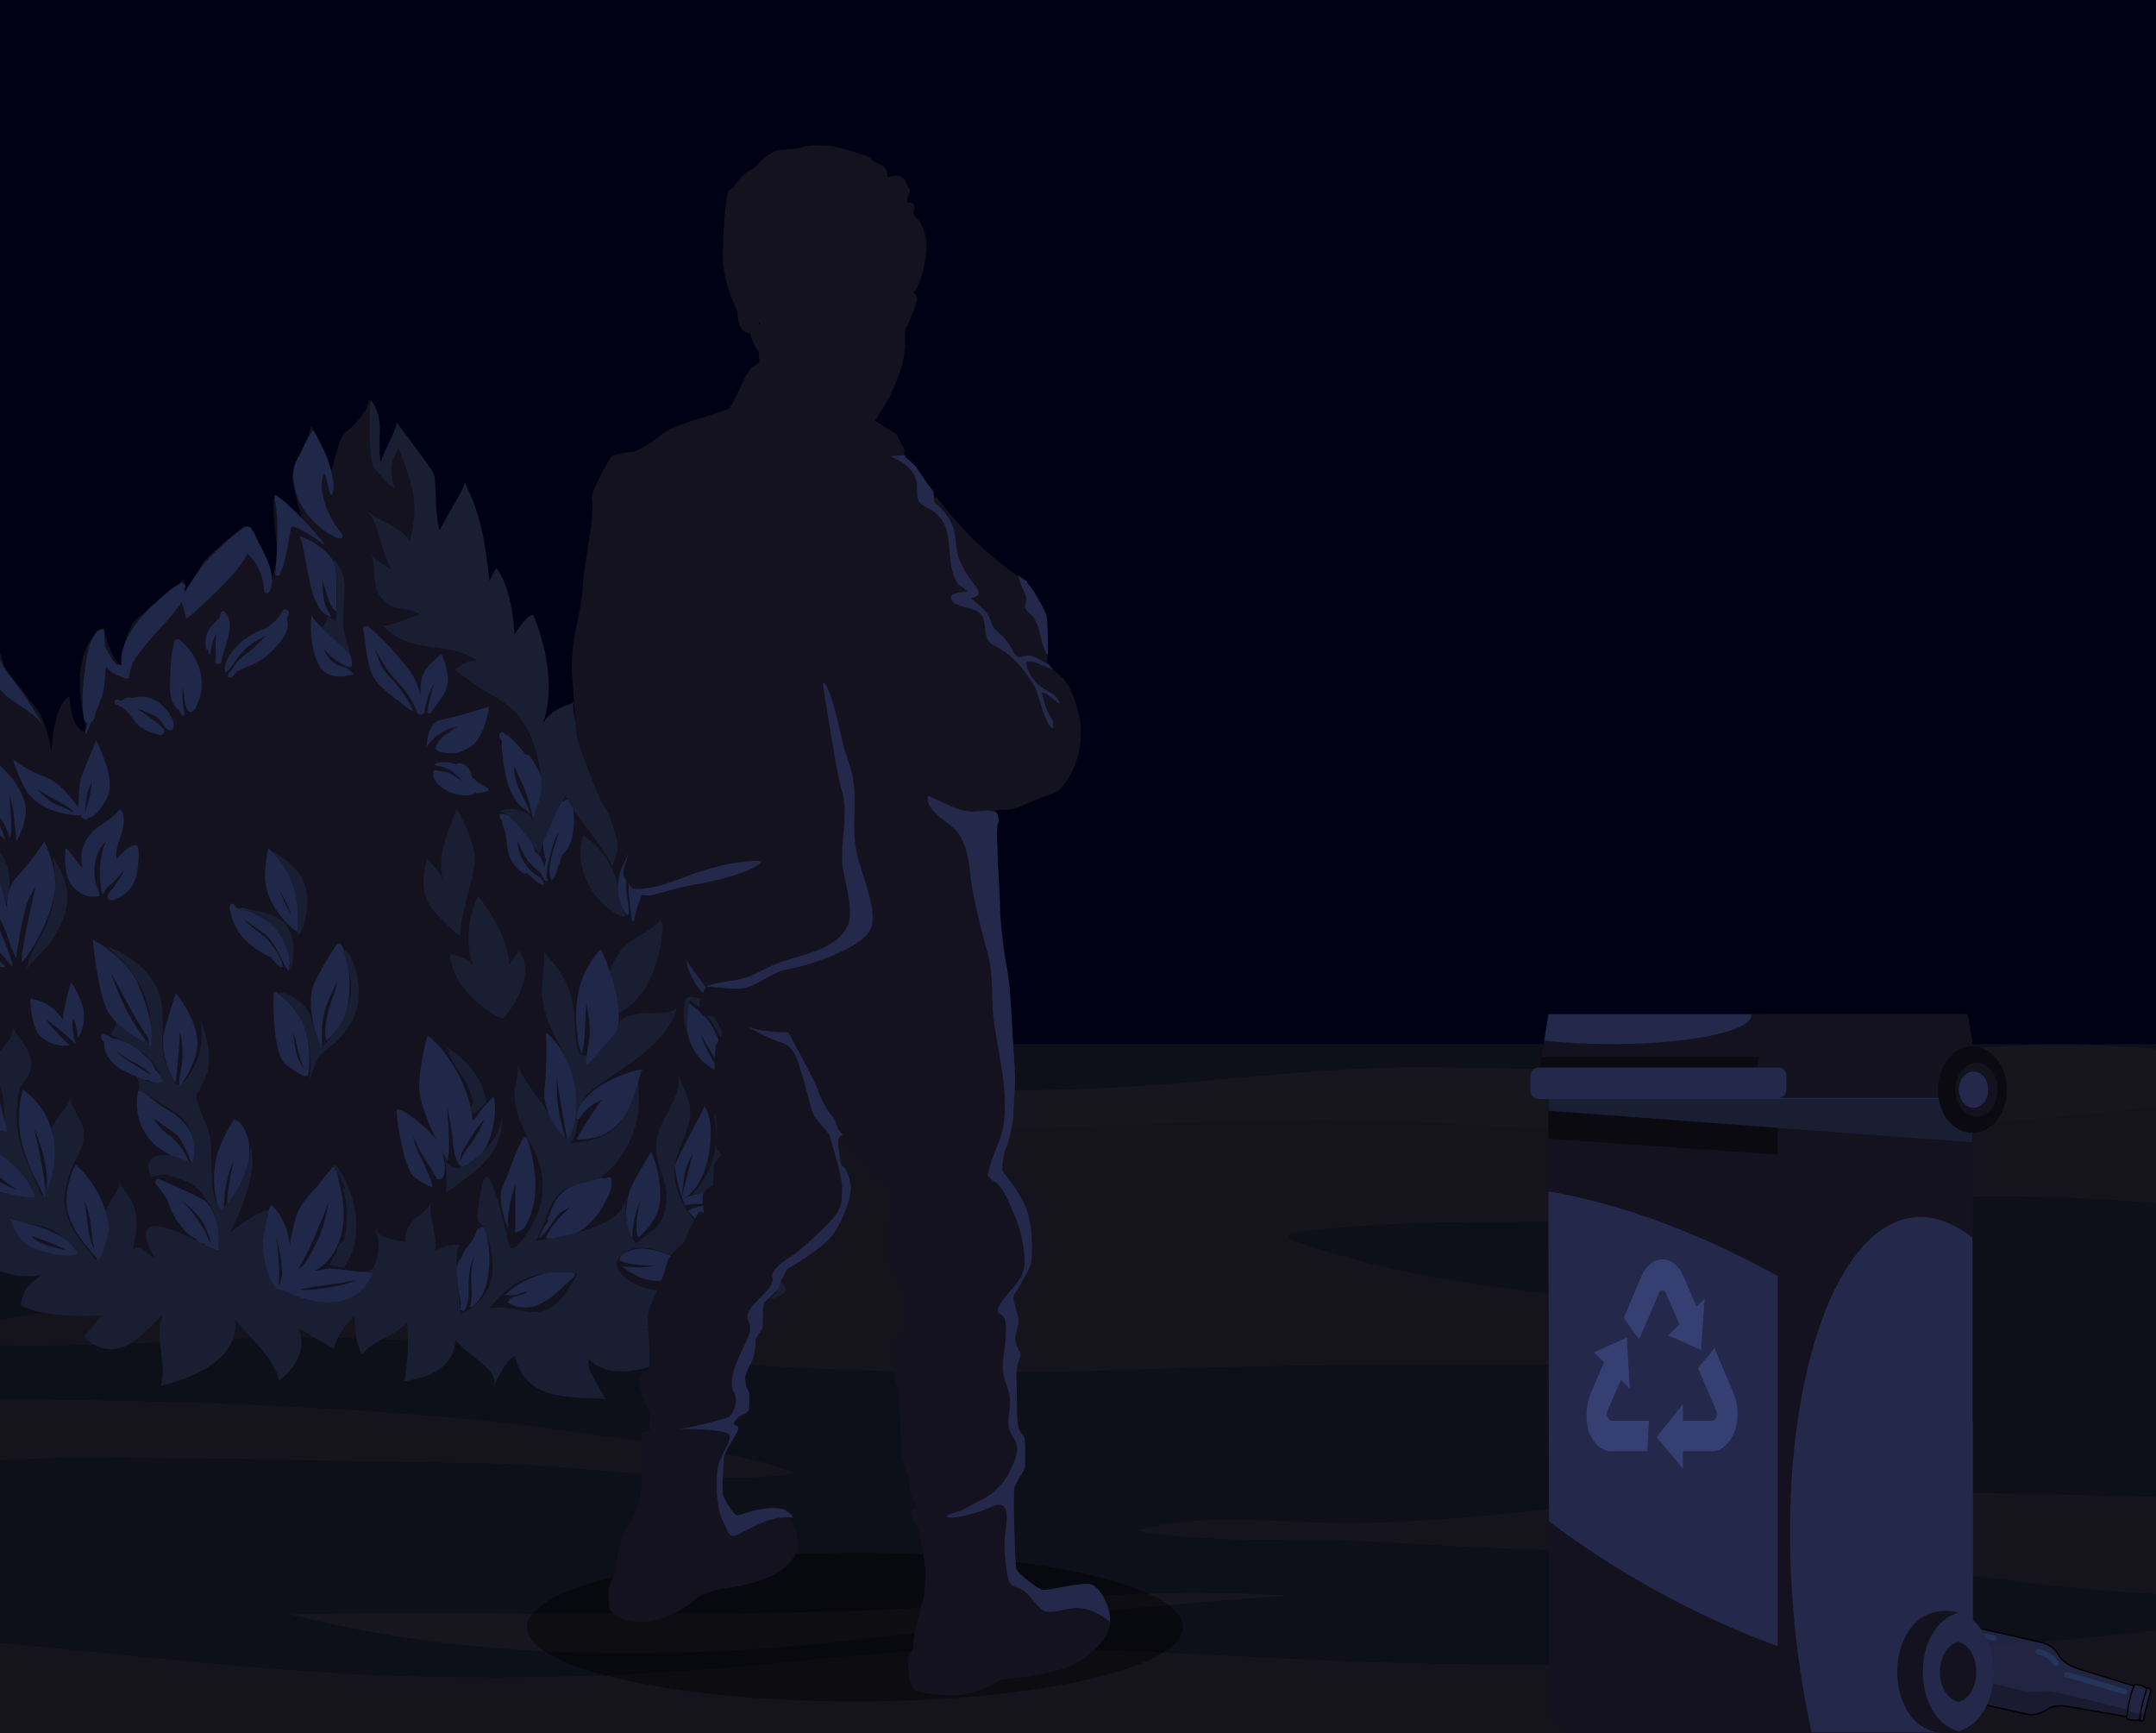<?xml version="1.0" encoding="utf-8"?>
<!-- Generator: Adobe Illustrator 27.1.1, SVG Export Plug-In . SVG Version: 6.00 Build 0)  -->
<svg version="1.1" id="Слой_1" xmlns="http://www.w3.org/2000/svg" xmlns:xlink="http://www.w3.org/1999/xlink" x="0px" y="0px"
	 viewBox="0 0 368.7 296.3" style="enable-background:new 0 0 368.7 296.3;" xml:space="preserve">
<style type="text/css">
	.st0{fill:#0D0F19;}
	.st1{opacity:5.000000e-02;}
	.st2{fill:#C08657;}
	.st3{fill:#E39E67;}
	.st4{fill:#010116;}
	.st5{fill:#14121E;}
	.st6{fill:#1F2849;}
	.st7{fill:#1A1E33;}
	.st8{opacity:0.4;enable-background:new    ;}
	.st9{fill:#24294C;}
	.st10{opacity:0.8;}
	.st11{opacity:0.5;}
	.st12{fill:none;stroke:#000000;stroke-width:0.229;stroke-miterlimit:10;}
	.st13{fill:none;stroke:#000000;stroke-width:0.229;stroke-linecap:round;stroke-linejoin:round;stroke-miterlimit:10;}
	.st14{opacity:0.6;}
	.st15{fill:none;stroke:#243F6B;stroke-width:0.917;stroke-linecap:round;stroke-linejoin:round;stroke-miterlimit:10;}
	.st16{fill:#0B0A11;}
	.st17{fill:#353F72;}
</style>
<g id="Слой_1_00000154407569562457626900000017757195752326753664_">
	<g id="Слой_1_00000100364035134950340280000004350088838976221098_">
		<rect y="10.3" class="st0" width="368.9" height="294"/>
	</g>
	<g id="Слой_4">
		<g id="Слой_6" class="st1">
			<path class="st2" d="M-53.7,279.1V306h424.9v-27.5c-32.7,3.7-65.5,5.7-98.3,6.1c-17.5,0.1-35-0.1-52.5-1
				c-17.2-0.8-34.4-1.9-51.7-1.7c-17.2,0.1-34.3,2.6-51.5,3.8c-16.8,1.1-33.8,1.4-50.8,0.8c-34.4-1.3-68.7-7.2-103.3-7.8
				C-42.5,278.6-48,278.7-53.7,279.1z"/>
			<path class="st2" d="M-12.7,239.2c-13.6-0.1-27.2-0.1-40.8-0.1v13.5c5.1,0.1,10.3,0.3,15.4,0c14.6-0.6,29.2-2.7,43.9-3.2
				c7.4-0.4,14.8-0.1,22.2-0.1s14.7,0.1,22.1,0.3c7.3,0.1,14.7,0.3,22.1,0.4c6.8,0.1,13.7,0.1,20.5,0.6c13.4,0.9,26.9,2.9,40.3,1.7
				c1.1-0.1,2.1-0.3,3-0.4c-10.1-3.8-20.9-4.8-31.5-6.2c-6.1-0.8-12.2-1.8-18.4-2.4c-6.7-0.8-13.4-1.3-20-1.8
				C39.8,239.6,13.5,239.2-12.7,239.2z"/>
			<path class="st3" d="M189.1,272.8c-15.3,0.8-30.6,2.3-45.9,2.7c-15.4,0.4-30.8,0.4-46.2,0.4c-15.9-0.1-31.8-0.1-47.7,0
				c26.8,6.9,54.5,7.8,81.9,5.9c14.4-1,28.6-3.1,42.9-4.7c14.7-1.8,29.5-3.1,44.3-4.2c0.5,0,1.1-0.1,1.6-0.1
				C209.6,272.2,199.3,272.1,189.1,272.8z"/>
			<path class="st2" d="M361.4,272c3.3,0.3,6.6,0.5,9.9,0.6V256c-20.4-0.5-40.8-1.1-61.2-0.8c-13.1,0.3-26.4,0.9-39.5,2.3
				c-13.1,1.3-26.1,2.8-39.3,2.9c-12.3,0.1-25.1-2-37.1,1.3c13,2.2,26.1,1.3,39.2,1.8c7.1,0.3,14.2,0.9,21.3,1.1
				c7.1,0.4,14.2,0.5,21.4,0.6c7.1,0.1,14.4,0.3,21.5,0.4s14.3,0.8,21.4,1.5C333.1,268.7,347.2,271,361.4,272z"/>
			<path class="st2" d="M371.2,205.9v-26c-26.6-3.3-53.6,2-80.2,2.9c-14.7,0.4-29.5,0.1-44.2-0.1c-14.9-0.3-29.7,1.3-44.4,2.6
				c-29.8,2.6-59.8,1.1-89.6-0.6c-15-0.9-30-2.4-45-3.8c-7.6-0.8-15.1-1.8-22.7-2.2c-7.1-0.4-14,0.4-21,1.4s-14,2.2-21,2.6
				c-7.6,0.4-15.3-0.1-22.8-0.3c-11.3-0.3-22.6-0.5-33.8-0.4v21.4c11.7,0,23.4,0.5,35.1,1c23.6,1,47.2,0,70.8,1.1
				c13.2,0.8,26.4,3.4,39.6,2c0.6,0,0.7,1,0.2,1.1c-31.5,5.9-63.1,12.2-94.7,17.5c-6.7,1.1-13.6,1.5-20.1,4
				c11.2-0.3,22.3,0,33.5-0.1c12.2-0.1,24.2-1.1,36.4-1.3c24.1-0.3,48,2.3,72.1,4.1c24.3,1.8,48.5,2.2,72.9,1.4
				c24.1-0.8,48.1-1.1,72.3-0.8c13.5,0.3,27,0.4,40.5,1c5,0.1,9.9,1.1,14.9,1.9c4.4,0.6,9,1.1,13.4,0
				c-27.8-13.6-58.7-12.6-88.1-17.9c-8.3-1.5-16.6-3.6-24.6-6.5c-0.5-0.3-0.3-1,0.2-1.1c21-2.9,42.3-1.4,63.4-2.2
				c10.6-0.4,21-2,31.5-2.9c10.7-0.9,21.3-1.3,32-1.1C355.4,204.7,363.3,205.2,371.2,205.9z"/>
			<path class="st2" d="M102.7,224.7c-0.5,0.1-1,0.3-1.5,0.4c16.6,5.6,34.3,4.6,51.3,2.6c8.9-1.1,17.7-2.6,26.4-3.8
				c5.7-0.8,11.6-1.5,17.3-2.2c-1.1-0.1-2.2-0.1-3.4-0.3c-10.3-0.8-20.7-1.4-31-1c-10.2,0.4-20.3,1.8-30.5,2.7
				C121.9,223.9,112.2,223.2,102.7,224.7z"/>
			<path class="st2" d="M89.5,200.5c6.2,0.9,12.5,1.9,18.8,2.6c5.9,0.5,11.9,0.8,17.8,0c-13-3.3-26.2-5.4-39.4-6.4
				c-10.8-0.9-21.5-1.1-32.4-1.3c5.3,0.8,10.6,1.8,15.9,2.6C76.6,198.8,83.1,199.4,89.5,200.5z"/>
			<path class="st2" d="M206.2,203.4c6.5,0.1,13.1-0.3,19.5-1.1c6.5-0.9,12.9-2.4,19.4-3.7c3.7-0.6,7.4-1.4,11.1-2h0.1
				c-1.7,0-3.4,0-5.2,0c-13.6,0.1-27.4,0.5-41,1.9c-6.9,0.6-13.7,1.7-20.5,2.8C195,202.6,200.5,203.3,206.2,203.4z"/>
			<path class="st3" d="M371.3,188.6v-8.9c-26.6-3.3-53.6,2-80.2,2.9c-14.7,0.4-29.5,0.1-44.2-0.1c-14.9-0.3-29.7,1.3-44.4,2.6
				c-29.8,2.6-59.8,1.1-89.6-0.6c-15-0.9-30-2.4-45-3.8c-7.6-0.8-15.1-1.8-22.7-2.2c-7.1-0.4-14,0.4-21,1.4s-14,2.2-21,2.6
				c-7.6,0.4-15.3-0.1-22.8-0.3c-11.3-0.3-22.6-0.5-33.8-0.4v11c5.9-0.1,11.9-0.8,17.8-1.4c15.3-1.5,30.6-2.3,45.8-2.9
				c15.1-0.6,30.2-1,45.3-0.3c15.3,0.8,30.5,2.4,45.7,3.7c15.1,1.3,30.1,2,45.3,1.8c15.3-0.1,30.5-0.9,45.7-1.4c15-0.5,30-1,45-0.6
				c14.9,0.4,29.8,1.7,44.8,1.9c29.8,0.5,59.6-1.1,89.2-4.7C371.1,188.7,371.2,188.7,371.3,188.6z"/>
		</g>
	</g>
	<g id="Слой_1__x28_копия_x29_">
		<rect class="st4" width="371.3" height="178.5"/>
	</g>
	<g id="Слой_3__x28_копия2_x29_">
		<g id="Слой_5_00000039820792250701980910000013140773471161297551_">
			
				<g transform="matrix(0.938,-0.152,0.157,0.967,-5.397,56.233)">
				<g transform="matrix(1,0,0,1,0,0)">
					<g transform="matrix(1,0,0,1,211.376,159.111)">
						<path class="st5" d="M-168-117.5c0,0,3.7,7.8,3.1,10.4c0,0,2.1-3.7,2.1-6.4c0-2.7,0.5-8,1-8s4.2,4.6,4.2,4.6s-0.9-7.1-0.4-8.1
							c0.5-1,4.7-7.3,4.7-7.8c0-0.5,2.1,5.6,2.1,6.7c0,1.1,0,2.1,0,2.1s2.7-6.4,3.8-6.8c1.1-0.4,4.7-2.9,5.2-5c0,0,0.9,5,0.4,8.1
							c-0.5,3.2,0,4.9,0,4.9l3.8-5.8c0,0,3.7,2.9,4.1,8.4c0.5,5.5,0.4,10.3,0.4,10.3l16.5,43.9l4.6,9.5c0,0,3.8-13.3,5.9-14.3
							c0,0,2.6,2.8,2.6,3.4c0,0.5,2.1-6.9,2.7-7.4c0.5-0.5,10.4,2.8,10.4,4.4c0,1.6,2.6,6.7,3.7,8.3c1,1.7,2.6,12.1,2.6,12.1
							l-3.8,15.6l6.8-2.3l0,6.5l4.7,2c0,0-1,4.8-2.7,6.9c-1.6,2.1-2.7,5.2-2.7,5.2l3.1,1.9c0,0,0,7.1-1.6,8.6
							c-1.6,1.5-3.7,4.1-3.7,4.1l3.7,0.8c0,0-1,3.8-2.7,6.9s-4.7,7.8-4.7,7.8l0.5,2.7c0,0,2.1,3.9-4.2,4.6
							c-6.3,0.7-11.5,5.3-11.5,5.3l-25.7,2.8l-22.2-3.7c0,0-4.7-3.9-16.2-4.1c-11.5-0.2-12.7-0.9-14.8-3.3c-2.1-2.3-6.3-6.8-9.4-8
							s-19.9-1.2-25.6-1.5c-5.8-0.3-5.7-4.2-5.7-4.2s-8.4-4.4-7.8-4.9c0.6-0.5,0-6.5,0-6.5l-5.1-5.2l-4.2-7.9l-5.7-3.6l-5.1-7.4
							c0,0,1-1.6,4.2,0.3c3.1,1.9,5.2,3,5.8,3.1c0.5,0-0.5-1.7-0.5-1.7s-4.8-3-3.3-10.5c0,0-7.8-6.5-8.8-13.5c0,0,2.1-7.4,1.6-9.7
							c0,0,3.7,1.3,4.7,3c1,1.7,4.4,2.9,4.4,2.9s-5-3.3-3.8-9.3c1-6,3.8-13.3,3.8-13.3s0.5,4.4,0.9,5.5c0.5,1.1,2.1,5,2.1,5
							s1-6.5,3.8-9.5c2.7-3.1,3.8-9.5,3.8-9.5l2.5,3.8c0,0-1-4.1,1.2-8c1.2-2.1,4.3-6.8,4.3-6.8s1.1,1.5,1.5,3.9
							c0.2,1,0.5,2.7,0.5,2.7s0.6-8.9,6.4-12.9c0,0,0.8,3,0.9,5.2c0.1,0.8,4.8,8.5,5.1,9.6c0.9,2.4,0.9,6.6,0.9,6.6s1.6-8,4.8-9
							c0,0-1,6,2.1,6.7c0,0-2.1-14.3,5.9-17.6c0,0,0.4,6.1,2.1,7.2c0,0,1-6.5,5.2-8.4c4.2-1.9,8.4-4.9,8.4-4.9v2.7
							c0,0,3.2-4.7,4.7-5.7C-174.2-114.1-168-117.5-168-117.5z"/>
					</g>
					<g transform="matrix(1,0,0,1,84.189,135.999)">
						<path class="st6" d="M-108-41.5c0,0,0.2-9.2,4.4-16.7c0.5,0.4,1.8,2.9,2.6,2.5c1.6-0.9,3-11.6,3.3-13.4c0.7,1.5,2.9,3.4,2.8,5
							c0.1-2,4.5-7,5.4-9.8c1.4,3.4,6.9,5.8,7.4,9.4c-0.1-1.1-2.2-6.2-5.1-11.2c-1.5-2.8-1.5-6.6-1.6-6.7c-3.3,0.3-6.7,9.7-6.4,12.1
							c-0.2-0.7-1.6-6.4-2-6c-5,6.2-6.3,9.8-5.8,14.3c0,0-0.2-0.2-2.1-3.3c0.1,0.1-0.3,2.6-0.9,3.8c-1.9,4.3-6.5,12.7-6.3,15.9
							c-0.9-1.2-3.7-9.4-3.2-10.3c-1.9,4.3-3.8,8.5-3.8,13.5c0.1,3.9,2.7,7.8,3.6,8c0.1,0.1-1.9,0.3-4.4-2.4c-2.5-2.7-4.6-2.8-4.4-3
							c0.4,3.1-2.7,8.6-0.7,13.8c2.6,6.5,6.7,9.8,9,9.5c-1.4,1.4-6.8-11-3.5-17.8c3.1,2.6,5.9,0.4,5.9,0.4
							c-3.2-4.4-2.1-15.6-2.1-16.8C-115.5-49.8-112.9-40.6-108-41.5z M-112-34.1c-1.2,2.1-4.8,4.1-5.5,7.4c-1.5,7.1,3.8,10,3.9,9.2
							c-0.1-5.6,3-11,2.1-16.1C-111.8-35.4-112.1-34.1-112-34.1z M-74.8-63.1c0.3-0.6,0.7-1.1,1-1.7c0.3-0.1,0.6-0.3,0.8-0.7
							c0.1-0.3,0.2-0.5,0.3-0.8c0.9-1.4,1.8-2.7,2.3-4.3c0.3-1.1,0.6-2.3,0.9-3.4c0.1,0.1,0.1,0.2,0.2,0.3c0.2,0.3,0.4,0.5,0.8,0.9
							c0.8,0.7,1.7,1.2,2.4,1.5c0.2,0.1,0.3-0.1,0.4-0.3c0.3-0.9,0.7-1.7,1.2-2.5c1.6-1.8,3.7-3.3,5.6-4.9c1.3-0.9,2.7-2,3.7-3
							c0.3-0.3,0.7-0.6,1-1c0.1,0.3,0.3,2.4,0.3,3c0,0.3,6.7-4.1,8-5.1c1.8-1.3,3.4-2.6,4.8-4.4c1.3,1.7,2.2,3.8,1.9,6.5
							c-0.1,0.8,0.3,0.9,0.6,0.9c2.7-2.3,0-8.2-0.4-9.6c-0.2-0.8-0.6-2.6-1.5-2.5c-1,0-7.5,4.1-9,5.6c-0.9,0.9-1.8,1.7-2.7,2.7
							c-0.4,0.5-0.9,0.9-1.1,1.4c0-0.2,0-0.3-0.1-0.6c0,0,0,0,0-0.1c0.1-0.1,0.2-0.2,0.3-0.2c0.3-0.3-0.5-0.9-0.5-0.9
							c-0.1-0.1-0.3,0-0.3,0.1c-1.6,0.4-3.1,1.5-4.5,2.3c-1.5,0.9-2.8,1.8-4.1,3c-1.8,1.6-4.2,4.4-4.2,7.2c-0.2-0.3-0.5-0.3-0.8-0.2
							l0,0c-0.8-1.2-1.2-2.3-1.6-3.7c0.1-0.8,0.2-1.6,0.3-2.4c0.1-0.5-0.6-0.7-0.9-0.4c-0.2-0.1-0.3,0-0.5,0.2
							c-1.7,1.6-2.6,4.2-3.2,6.5c-0.8,2.5-1.5,5.3-1.5,8c0,0.4,0.2,0.8,0.5,1c-0.3,0.5-0.6,1-0.7,1.6C-75.2-63.1-75-62.9-74.8-63.1z
							 M-36-85c1.4-1.6,2.7-5.9,3.3-7.6c0.1-0.2,0.3-0.3,0.5-0.3c2.9,1.5,5,4.3,5,4c0-0.6-4.7-7.8-7.2-9.9c-0.3-0.3-0.3,0.7-0.3,1.2
							c0.3,3.2-1.7,11.2-2,12.1C-37-85-36.3-84.6-36-85z M-24-89.5c0.3-0.1,0.4-0.4,0.3-0.7c-4.1-6.7-1.6-11.7-1.4-10.8
							c0.3,1.1,0.2,2.4,0.4,3.5c0.1,0.2,0.3,0.2,0.4,0.1c1.8-3.3-1.5-11.7-1.7-11.5c-0.6,0.7-3.4,4.3-3.9,5c-1,1.5-1,3.4-0.8,5.4
							C-30.1-93.3-24.7-89.2-24-89.5z M-56.3-64.3c0.6,1.3,1.8-0.3,2.1-0.9c2.3-3.4,1.5-8.2-1.4-11.3c-0.3-0.3-0.9-0.3-1,0
							c-0.9,2.1-1.4,4-1.8,6.2c-0.3,1.8-1,3.8,0.3,5.5c0.1,0.1,0.2,0.2,0.3,0.2c0.1,0.4,0.2,0.8,0.5,1.2c0.1,0.1,0.2,0.1,0.3-0.1
							c0.2-0.5,0.1-1,0.1-1.5c0-0.7,0.1-1.4,0.2-2.1c0.1-0.4,0.1-0.9,0.2-1.3c0,0.3,0,0.6,0.1,0.9C-56.5-66.5-56.6-65.1-56.3-64.3z
							 M-49.9-71.9c-0.3,0.6,0.8,1,1,0.3c0.8-2.2,3.9-6.1,2.1-8.5c-0.2-0.3-0.6-0.1-0.8,0.1c-0.1,0.2-0.1,0.4-0.2,0.6
							c-0.8,0.8-1.7,1.1-2.4,2c-0.7,0.9-1,1.9-1,3.1c0,0.2,0.1,0.2,0.3,0.2c0,0.3,0,0.6,0.1,0.9c0,0.1,0.2,0.1,0.2,0
							c0.4-1.4,0.9-2.5,1.8-3.5c-0.1,0.2-0.2,0.4-0.3,0.7C-49.6-74.6-49.4-73.2-49.9-71.9z M-43.9-74.9c-1.8,0.9-4.4,2.7-4.6,5
							c0,0.1,0.1,0.2,0.2,0.2c1-0.5,1.9-1.6,2.7-2.4c1-0.9,2.3-1.7,3.5-2.1c0.6-0.3,1.3-0.4,2-0.7c-0.9,0.6-1.8,1.3-2.7,1.9
							c-0.9,0.5-2.1,1-2.9,1.6c-0.5,0.3-0.9,0.9-1.4,1.4c-0.1,0-0.1,0.1-0.1,0.1c-0.3,0.2-0.9,0.5-0.9,0.9c-0.1,0.2,0.1,0.3,0.3,0.3
							c0.1,0.2,0.3,0.2,0.4,0.1c0.3-0.3,0.7-0.7,1.1-0.9c0.9-0.3,1.8-0.5,2.7-0.7c1.4-0.3,2.7-0.9,3.8-1.7c1.5-0.9,4.4-3.2,3.8-5.2
							c0.2-0.3,0.3-0.6,0.5-0.9c0.2-0.6-0.6-1.2-1-0.7c-1,1.3-2.1,2-3.5,2.6C-41.4-75.9-42.7-75.5-43.9-74.9z M-61.1-62.6
							c0.3,0.5,0.3,0.9,0.9,1.3c0.3,0.2,0.6,0.1,0.8-0.1c1-1.4-0.9-4.1-1.8-5c-0.8-0.7-1.7-1.2-2.7-1.4c-0.6-0.1-1.2-0.2-1.7,0
							c0,0,0,0-0.1,0c0,0-0.1,0-0.1-0.1c-0.5-0.2-1.1-0.1-1.6,0.1c-0.1,0.1-0.3,0.1-0.5,0.1c-0.1-0.1-0.1-0.1-0.2-0.1
							c-0.1,0-0.1,0-0.1-0.1l0,0l0,0l0,0c-0.1,0,0,0,0,0c-0.1-0.1-0.2-0.1-0.3-0.1c-0.3-0.1-0.6,0.3-0.5,0.6
							c0.1,0.2,0.3,0.3,0.5,0.3h0.1c0,0.1,0,0.1,0.1,0.2c0.1,0.2,0.3,0.3,0.4,0.3c0,0.1,0.1,0.1,0.1,0.1c1.2,1,1.5,2.5,2.5,3.7
							c1,1.1,2.1,1.4,3.3,2.1c0.5,0.2,1.2-0.2,0.9-0.9c-0.9-1.5-2.5-2.8-3.8-4c-0.1-0.1-0.2-0.2-0.2-0.2c0.8,0.3,1.5,0.7,2.1,1.2
							C-62.1-64.2-61.4-63.4-61.1-62.6z M-25.8-65.7C-25.7-65.7-25.7-65.8-25.8-65.7c-0.4-1-1.1-1.5-2.1-1.9c-1.5-0.7-2-2-2.4-3.3
							c0.1,0.1,0.1,0.2,0.2,0.3c1,1.4,2.2,2.7,3.8,3.5c0.2,0.1,0.5,0,0.5-0.2c1-3.8-4.4-6.4-5.6-9.6c-0.3-0.6-1.6,5.6,0,9.2
							C-29.9-65-25.9-65.8-25.8-65.7z M-14.9-51.2C-14.9-51.1-14.8-51.1-14.9-51.2c2.7-2.6,5.6-2.7,6.1-2.6
							c-0.4,0.2-4.2,1.4-4.5,3.2c0,0.1,0.7,1,2.9,1.2c1.3,0.2,2.7-0.3,3.8-0.8c1.6-0.9,3.2-3.6,4-6.2c0,0-6,0.9-8.5,0.9
							C-14.2-55.6-14.7-51.4-14.9-51.2z M-5.3-41.9c0.2-0.1,0.2-0.3,0.1-0.3c0.1-0.1,0.1-0.2-0.1-0.3c-1-0.6-1.8-1.5-2.5-2.4
							c0.1-0.1,0.1-0.1,0.1-0.2c0.1-0.8-0.4-1.5-1-2c-0.3-0.3-1-0.5-1.5-0.3c-1-0.6-2.4-0.9-3.5-0.7c-0.2,0-0.2,0.3-0.1,0.3
							c0.8,0.4,1.6,0.5,2.3,1.1c0.8,0.7,1.4,1.5,2,2.4c0.1,0.1,0.1,0.1,0.1,0.1c-0.3-0.3-0.7-0.6-1-0.9c-0.4-0.3-0.9-0.9-1.5-1.1
							c-0.7-0.4-1.5-0.4-2.1-0.8c-0.1,0-0.1,0-0.1,0c-0.1,0-0.2,0-0.2,0.1c-0.8,1.6,1,3.4,2.2,4.1c1,0.6,3.3,1.6,4.5,0.9
							C-6.6-41.7-6-41.8-5.3-41.9z M-25.9-85.1c-0.5-3.3-5.6-6.2-5.4-5.9c0.9,3.7-0.8,13.4,3.3,14.7c0,0-0.6-1.3-0.8-2.3
							c-0.2-1.6,0.2-3.1,0.2-4.4c0.1,0.6,0.2,1.2,0.3,1.9c0.2,1.3,0.3,3,1.2,4c0.1,0.1,0.2,0,0.2-0.1
							C-27.1-77.4-25.6-83.2-25.9-85.1z M-78.3-49.1c0,0.1,0.1,0.1,0.1,0.2c0,0.1,0,0.1,0,0.1c0.2,0.3,0.6,0.7,1,0.6
							c0.1,0,0.2-0.1,0.2-0.2c0.7,0,1.5-0.4,2.2-1.1c0.9-0.8,1.5-1.4,2.1-2.5c0.5-1.1,0.6-2.2,0.6-3.4c0-1.4-1.1-6.2-1.3-6.1
							c-0.5,0.8-2.5,3.9-3.5,5.6c-0.9,1.4-1.1,3.8-1.6,5.4c-0.1-0.1-2-4.6-5-6.2c-3.1-1.6-5.2-4-5.2-3.8c0.1,0.2,0.7,5.2,2.4,7.2
							C-83.8-50.1-78.5-48.9-78.3-49.1z M-76-53.5c0.2-0.3,0.3-0.6,0.6-1c-0.1,0.3-0.1,0.6-0.2,0.9c-0.4,1.5-1.2,2.9-1.9,4.3
							C-77.1-50.7-76.8-52.2-76-53.5z M-83.4-52.5c-0.7-0.7-1.3-1.5-1.8-2.3c0.7,0.7,1.5,1.2,2.1,1.8c1.3,1,2.8,1.8,3.7,3.2
							c-0.1,0-0.2,0-0.2,0l0,0c0-0.1-0.1-0.1-0.1-0.1C-80.8-51-82.3-51.3-83.4-52.5z M-84.8-20.5c-0.1-0.1-2.6,5.4-2.5,6.2
							c-0.4-0.8-1.6-3.5-5.2-4.6c-0.1,0-0.6,4.8,0.5,6.5c2,2.8,5.4,2.7,5.1,2.6c-1.5-1.7-3.3-4.7-3.5-5.2c0.7,0.7,2.5,2.4,4.6,5.2
							c0.1,0.1-0.4-3,0.3-4.5c0.5,1,0.3,3.4,0.3,3.5c0,0.1,1.6-1.4,1.8-4.3C-83.2-16.3-84.3-19.9-84.8-20.5z M-85.5-45.6
							c0,0-1.7,2.1-5.8,5.3c-2.7,2-2.7,5.2-2.7,5.3c-0.3-0.9-0.3-4.6-0.5-5.6c-0.3-1.9-1.5-4.4-2.5-6.1c-0.9-1.5-4.8-6.3-5-5.9
							c-0.1,0.3-1.5,6.8-1,10.5c0.5,4.2,5.3,8.6,5.3,9.2c-1-1.5-3.9-1.5-4.6-1.5c-0.6,0-3.3-0.9-3.3-0.9c-0.1-0.1,1.5,7.3,5.1,8.8
							c1.2,0.5,4.5,1.6,4.5,1.5c-0.3-0.9-5.2-6.1-5.9-6.7c0,0,0,0,0.1,0c5,2,6.8,6.8,6.9,6.7l0,0c0.1,0,0.2-0.1,0.2-0.3
							c0-1.5-1.7-8.4-2.4-10.3c-1-2.7-2.9-6.9-3.3-8.8c0.6,2.1,1.7,3.7,2.7,5.6c0.9,1.9,1.7,4.2,2.4,6.2c0.6,2,0.7,4,1.3,6
							c0.1,0.2,0.3,0.2,0.3-0.1s2-6.2,3.4-8.8c0.5-0.9,1.5-2,2-2.6c-0.2,0.5-4.9,11.4-4.6,12.7c0,0.1,5.8-5.1,7.8-11.2
							C-83.8-40.4-85.5-45.6-85.5-45.6z M-1.6-43.6c0.1,2,0.8,4.1,2.1,5.7c0.2,0.2,0.3,0.1,0.4,0.1c0.2,0.3,0.3,0.5,0.5,0.9
							c0.1,0.1,0.2,0,0.2-0.1c-0.3-1.8-1.1-3.5-1.4-5.1c-0.2-0.8-0.2-1.5-0.2-2.4c0-0.2,0.1-0.3,0.1-0.6c0-0.1,0-0.2,0.1-0.3
							c0,0.1,0.1,0.2,0.1,0.3c0.3,1.6,0.9,3,1.2,4.6c0.3,1.6,0.3,3.1,0.5,4.6c0.1,0.2,0.3,0.2,0.3,0c0.1-0.2,0.1-0.3,0.2-0.6
							c0.1,0,0.1,0,0.1-0.1c0.2-0.2,0.3-0.3,0.5-0.6l0,0c0.3-0.3,0.4-0.8,0.6-1.2c0,0,0.1,0,0.1-0.1c0.6-0.4,0.8-1.2,0.8-1.9
							c0-0.2,0-0.3-0.1-0.6c0.1-0.4,0.2-0.9,0.2-1.4c-0.1-1-0.5-2.1-0.9-3c-0.3-0.8-0.5-1.6-1.4-1.8c-0.8-1.7-2-3.3-3.3-4.4
							c-0.1-0.1-0.3-0.1-0.4,0c-0.5,0.3-0.3,0.8-0.1,1.2l0.1,0.1c-0.2,0.9-0.3,1.9-0.3,2.9C-1.8-46-1.6-44.7-1.6-43.6z M-3.9-37.1
							c0.1,0.3,0.2,0.4,0.3,0.6c-0.1,0.6,0.1,1.2,0.2,1.9c0.2,1.2-0.1,2.4,0,3.7c0.1,1.6,0.9,3.3,2.3,4.3c0.2,0.1,0.3,0.1,0.4-0.1
							l0,0c0.8,1,1.6,2,2.5,2.6C1.9-24.1,2-24.3,2-24.4c-0.1-0.8-0.7-1.4-1.3-1.9c-1-1-1.5-1.9-1.9-3.3c-0.3-0.9-0.3-2.1-0.3-3
							c0.3,0.9,0.6,2,0.9,2.8c0.5,1.5,1.5,2.5,2.4,3.6c0.2,0.4,0.3,0.8,0.5,1.3c0,0.1,0.1,0.1,0.1,0.1c0.1,0.2,0.5,0.1,0.4-0.2
							l-0.1-0.3c0-0.1,0-0.1,0-0.1c0.2-0.6,0.3-1.4,0.5-2C3.6-28.2,4-29.1,4.4-30c0.5-1.1,1-2.1,1.8-2.8c-0.5,0.9-1,1.9-1.5,2.9
							c-0.8,1.6-1.6,3.3-1.3,5.1c0,0.1,0.1,0.1,0.1,0c0.1-0.1,0.1-0.3,0.1-0.3c0,0.1,0,0.2,0,0.2c0,0.1,0.1,0.1,0.1,0.1
							c0.9-0.8,1.2-2,1.8-2.8c0.2-0.4,0.4-0.9,0.7-1.3c0.1,0,0.1,0,0.1-0.1c1.6-0.9,2.3-2.8,2.7-4.5c0.2-0.6,0.3-1.1,0.3-1.7
							c0.1-0.6,0.2-1.3,0.2-2.1c-0.1-0.8-1-1.1-1.5-0.7c-0.3-0.1-0.5-0.1-0.8,0.1c-0.9,1-2.1,2.1-2.7,3.3c-0.8,1.2-1.2,2.3-1.5,3.6
							C3-30.4,2.9-29.6,3-28.8c0,0.1,0.1,0.2,0.2,0.2c-0.2,0.5-0.5,1-0.6,1.6c0-0.1,0-0.1,0-0.1c-0.1-0.9-0.3-2.1-0.9-2.7
							C1.5-30,1.5-30,1.4-30c0-0.5-0.1-0.9-0.2-1.4c0-0.1-0.1-0.1-0.1-0.1c-0.1-0.7-0.2-1.5-0.4-2.1c-0.3-0.9-1-2.3-2.1-2.5
							c-0.3-0.3-0.6-0.8-0.9-1c-0.3-0.3-0.9-0.4-1.4-0.5C-3.9-37.5-4-37.3-3.9-37.1z M16.3-16.9c0.3-1.6,0-3.3,0.3-4.8
							c0.3-1.5,1.1-2.6,1.9-3.8c-0.2,1.5-1.2,2.7-1.5,4c-0.3,1.9-0.3,3.9-0.4,5.9c0,0.3,0.3,0.3,0.4,0.1c0.9-2.7,2.7-4.8,3.8-7.4
							s0.3-5.1-0.2-7.7c0.2-0.3-0.1-0.8-0.5-0.9c-0.1,0-0.1,0-0.2,0c-0.4,0-0.6,0.3-0.6,0.8c0,0.2,0.1,0.3,0.1,0.5
							c0,0.1-0.1,0.1-0.1,0.1c-0.5,1.2-1.1,2.4-1.8,3.5c-0.6,1-1.4,1.8-1.8,2.9c-0.9,2.2-1.2,4.6,0.1,6.9
							C16-16.7,16.2-16.6,16.3-16.9z M34.6-8.2c0.2,0,0.2-0.1,0.2-0.3c-1.5-3.9-0.1-7.3-0.1-7.4c-0.3,2.3-0.2,4.7,0.3,7l0,0
							c0,0.3,0.3,0.3,0.5,0.1c0.3-1,1.9-3.4,1.6-7.2C36.9-20.2,34-25.5,34-25c-0.1,0.6-0.6,5.1-1.9,8.5c-0.5,1.4,0.3,4.5,0.7,6
							C32.9-10,34.2-8.2,34.6-8.2z M25.1,10.7c0.1,0.2,2.7,2.5,2.8,2.7c0.1,0.1,0.3-0.1,0.2-0.2c-2-3.6-2.6-7.3-2.6-7.4
							c0.2,1,2,4.7,2.5,6.5c0.1,0.2,0.3,1.6,0.3,1.4c0.8-1.4,0.7-5.8-0.5-8.8c-1-2.4-3.5-4.9-3.6-4.6C24.4,0.3,21.4,5.4,25.1,10.7z
							 M31,7.3C31,7.4,31,7.4,31,7.3c0.4-0.3,2.6-1.9,4.9-2.8c4.4-1.8,5.2-6.4,4.9-9.3c-0.1-0.5-0.3-0.9-0.9-0.2
							C39-3.9,35.4-3.2,32,1.9c-0.1,0.1-0.5,1.4-0.9,2.7c0,0.1,2.7-4.6,5.3-5.3C34.7,0.7,31,5.5,31,7.3z M28.6,0.7
							c0.1,0.1,1.5,1.5,1.6,1.3c1.1-2.2,1.2-6.8,0.6-9.2c-1.5-6-3.8-7.2-3.9-7C26.7-14,22-6,28.6,0.7z M27.8-4.9
							c0.5,1.1,0.9,2.1,1.2,3.3c0.3,0.9,0.5,2.1,0.9,3.1l0,0c0,0.1,0,0.1,0,0.1s0,0,0-0.1c-0.9-1.7-1.5-3.3-2.1-5.2
							c-0.3-0.9-0.5-2.1-0.6-3C27.3-6,27.6-5.5,27.8-4.9z M-13.1,11c-0.2,0-2.5,1.7-3.4,2.7c-1.3,1.2-0.9,0.8-0.9-0.5
							c0-7.5-4.5-13.9-5.6-14.6c0-0.3-2.6,5.5-3,8.8c-0.6,4.3,2.9,13.3,2.9,13.3c1-1.8,1.4-8.5,1.5-9.6c0.1,1.3,0.2,5.7,0,6.8
							c-0.1,0.9-0.1,3.5,0.9,4.2c0.3,0.3,3.1-1.1,3.8-1.5C-13.4,17.3-12.6,11-13.1,11z M-17,16.9c-1.2,1.4-2.7,2.5-3.7,4V21h-0.1
							c0.1-0.1,0.1-0.3,0.1-0.4c0.1-0.3,0.2-0.5,0.3-0.8c1-1.2,2-2.4,3.1-3.5c0.6-0.6,1.2-1.1,1.9-1.7C-15.9,15.5-16.4,16.2-17,16.9
							z M35.4,20.6c-8.2,1.6-9.3,8.7-9.5,9.6c0,0.1,0.2,0.2,0.2,0.1c1.8-3.7,4.5-4.9,5.1-5.1c-0.5,0.3-4.4,3.7-4.4,5.4
							c0,0.1,0.2,0.3,0.3,0.3c12.4-1.5,12.4-8.4,13.4-11.5C40.7,19,37.1,20.3,35.4,20.6z M8.6,39.2c0.1,0.1,3.6-2.1,4.6-4.7
							c1-2.7,1-6.4,0.2-9.7c0,0-4.4,4.9-5,6.2c-1.2,2.4-2.1,5.6-0.9,8.2c0,0,0.5-2.2,0.9-3.2c0.9-2.2,2-3.6,2.1-3.8
							C10,32.7,8,37.5,8.6,39.2z M31.1,39.6c0-0.1-2.4-3.3-3.8-4.4c-4.2-2.9-9.3-1.5-9.3-1.5c2.7-0.9,5.8-5.2,6.6-11.2
							c0.3-2.5-0.4-4.2-0.5-4c-0.6,1.2-4.5,5.6-6.7,9c-0.8,1.4,0.3,7.6,0.5,7.5H18c1.8-0.2,5.7,0.8,5.8,0.9c-2-0.5-4.1-0.4-5.6,0.1
							c-0.1,0.1,0.9,1.3,1,1.4c0.9,1.2,3.2,2.1,4.2,2.2C25.5,40.4,31.2,39.6,31.1,39.6z M17.5,33.5c0.1-0.4,1-4,1.8-5.2
							c0.4-0.8,0.9-1.4,1.5-2c-0.2,0.3-0.3,0.6-0.5,0.9C19.5,29,17.6,33.3,17.5,33.5z M-11.5,34.5c5.4-5.6,3.2-15.7,3.1-15.7
							c-0.2-0.1-0.5,0-0.9,0.5c-1.8,2.2-2.9,4.8-4.8,7.5c-1.4,2-0.2,7.4-0.2,7.3c0.3-3.2,2.2-6.9,2.7-7.6c-0.3,0.9-1.2,7-1.5,8.4
							C-13.1,35-11.7,34.7-11.5,34.5z M5.5,28.5c0-0.3-0.2-0.5-0.5-0.5H4.9c-0.1,0-0.3,0.1-0.3,0.2c-0.9-0.4-1.9-0.3-2.7-0.3
							c-1.4,0.1-2.7,0.3-4.1,0.8c-1.9,0.7-3.3,2.1-4.1,3.9c-0.3,0.3-0.5,0.7-0.7,1c-0.1,0.1,0.1,0.2,0.2,0.2c0.1,0,0.1-0.1,0.1-0.1
							c-0.9,0.9-1.8,1.7-2.2,2.7c0,0.1,0.1,0.1,0.1,0.1c1.6-0.9,2.7-2.7,4.2-3.7c0.6-0.3,1.4-0.5,2.1-0.8c-0.3,0.3-0.8,0.5-1,0.7
							c-1.5,1-3.2,2.3-4.2,3.8c0,0.1,0,0.1,0,0.1l0,0c-0.1,0.1-0.1,0.2,0,0.2c0.9,0.9,2.7,0.5,3.8,0.3c1.7-0.3,3.3-0.9,4.6-1.9
							c1.2-0.8,2.2-1.9,3.1-3.1C4.4,31.5,5.6,29.7,5.5,28.5z M-19.3,33.3c-0.3-0.2-0.5,0-0.7,0.4c-0.5,1.4-2.1,2.2-2.9,3.3
							c-0.2,0.3-0.4,0.6-0.6,0.9c-2.1,1.6-1.2,5.1-1.3,7.6c-0.1,0.3-0.2,0.8-0.3,1.1c-0.1,0.2,0.1,0.3,0.3,0.2l0,0
							c-0.1,0.2,0.1,0.3,0.3,0.2c1.4-1.1,1.4-3.8,1.8-5.3c0.3-1.5,0.8-2.7,1.6-3.8c-0.3,0.7-0.6,1.4-0.8,2c-0.6,2.1-0.5,4.4-1.2,6.3
							c-0.1,0.1-0.1,0.1-0.1,0.1c-0.2,0.2,0.1,0.3,0.2,0.3c2-1,3.3-3.1,3.9-5.2c0.4-1.4,0.7-2.7,0.8-4c0.1-1.4,0.2-2.9-0.2-4.2
							C-18.7,33-19.2,33-19.3,33.3z M-4.4,43.2C-4.5,43.2-4.5,43.3-4.4,43.2c-1.7-1.1-4.3-0.5-6-0.2c-2.1,0.4-3.9,0.9-5.7,2
							c-0.2,0.1-0.3,0.2-0.5,0.3v0.1c0.9,0.4,2.1,0.3,3.1,0.1c0.3,0,0.5-0.1,0.8,0c-0.3,0.1-0.7,0.3-1,0.3c-0.8,0.1-2.4,0-2.7,0.9
							c-0.1,0.1,0,0.2,0.1,0.2c0,0.1,0,0.1,0.1,0.1c4.4,3.2,8.9-0.7,12.5-3C-3.7,43.6-4,42.9-4.4,43.2z M18,46.2
							c0-0.1-6.5-5.4-10.4-5c-0.8,0-2.9,0.3-2.9,1.3c0,0.1,0.1,0.2,0.1,0.2c1,1,5,1.7,5.8,1.8c-1.8,0.4-5.5-0.8-5.6-0.7
							s2.4,2.7,5.1,3.3c1.3,0.3,2.3,0.3,3.5,0c1.5-0.3,2.8-0.6,4.4-0.4C18.2,46.8,18.3,46.3,18,46.2z M-24,17.7
							c-0.3-1.4-4.5-6.7-6.5-7.3c-0.4-0.2-0.7,8.5,0.7,11.7c0.2,0.5,2.7,2.5,3.2,2.7c0.5,0.2-0.7-4.3-1.3-6
							c-0.4-1.1-0.5-2.1-0.6-3.3c0.3,1,0.6,2,0.9,2.9c0.7,1.5,2.1,5.1,2.2,5.2C-23,24.2-23.7,18.7-24,17.7z M-39.8,37.7
							c-0.1,0.1-1.4-0.3-1.6-0.3c-0.3,0.1-5.3-1.5-6.2-1.5c-0.6,0-2.1,0.1-2.2,0c1.8-0.5,6.7-3.1,7-11.5c0-0.2-0.2-5.1-0.3-5.6
							c0-0.2-0.5-0.3-0.6-0.2c-0.1,0.1-2.9,2.4-3,2.7c0,0-3.8,2.4-5,5c-0.6,1.4-1.4,3-1.8,4.6c0.1-2.4-0.3-4.9-1.7-7
							c-0.3-0.4-0.4-0.9-1,0.2c-0.1,0.2-2.3,5-2.5,7.4c-0.1,1.4,0.4,3.1,0.6,4.4c0.1,0.6,0.9,3.1,1.1,3c0,0,3.1,1.1,4.1,1.4
							c0.6,0.1,3.5,1.6,4.8,1.8c1.1,0.2,2.2,0.2,3.3-0.2c2.2-0.5,4.8-2.9,5.3-3.7C-39.2,38-39.6,37.6-39.8,37.7z M-55.7,35.6
							c-0.1,0.2-0.1,0.3-0.2,0.5c-0.2,0.3-0.3,0.8-0.5,1.2l-0.1,0.1c-0.1,0-0.1,0.1-0.1,0.1c0.3-1.6,0.6-3.3,0.7-5.1
							c0.1-1,0.2-2.1,0.2-3.3c0.1,0.3,0.1,0.5,0.1,0.8c0,0.8,0.1,1.6,0.1,2.6C-55.4,33.4-55.6,34.5-55.7,35.6z M-48,28.7
							c0.9-1.4,1.8-2.7,2.6-4.3c-1.2,3.9-3.4,7.4-6.3,10.3c-0.3,0.2-0.8,0.3-1.1,0.5C-51,33.3-49.4,30.9-48,28.7z M-48.4,39.2
							c-1.7,0-3.2-0.1-4.7-0.4c0.1,0,0.3-0.1,0.3-0.1c1.4-0.1,2.6,0,3.9,0c2.1,0,4.2,0.2,6.3-0.1C-44.3,39.2-46.5,39.2-48.4,39.2z
							 M-59.7,7.6c-0.2-0.1-3.4,3.7-4.4,6.2c-1,2.5-1.5,5.4-1,8.2c0.1,0.2,0.7,2,0.8,1.8c0.5-5.1,2.9-8.6,3.2-9.2
							c-0.2,0.8-0.6,1.7-0.9,2.5c-0.5,1.4-1.5,3.8-1.4,5.2c0,0.1,3-3.3,3.7-4.3C-57.1,13.7-57.4,9-59.7,7.6z M-67.2,20.9
							c-0.3-0.5-8-5.5-8-5.2c-0.3,0.2-0.6,0.7-0.2,1.1c0.6,0.8,1.5,3,1.5,3c-0.1,0.1,0.6,3.4,1.5,4.4c0.1,0.3,0.3,0.6,0.5,1
							c0.4,0.6,1.1,1.5,1.8,1.8c0.2,0.4,0.5,0.9,0.9,1.1c0.1,0.1,0.3,0,0.3-0.1c0.2,0.2,0.3,0.3,0.5,0.6c0.1,0.1,0.3,0.2,0.3,0.1
							c0.3,0.3,0.6,0.6,1,0.6c0.1,0.3,0.6,0.6,0.9,0.3c0.8-0.8,0.5-2.9,0.5-3.8C-65.9,24.1-66.2,22.3-67.2,20.9z M-67.4,28.2
							c-0.1-0.1-0.2-0.2-0.3-0.3c-0.2-0.7-0.3-1.5-0.6-2.2c-0.4-1-0.9-2-1.4-2.9c-0.5-0.9-1-1.6-1.6-2.5c0.1,0.1,0.3,0.2,0.3,0.3
							c1,1.1,1.9,2.2,2.6,3.6C-67.8,25.6-67.7,26.8-67.4,28.2L-67.4,28.2z M-74.4,10c1.1,1.2,5.4,4.5,5.5,4.2
							c-0.4-1.9-1.5-4.4-2.9-5.7C-73.3,7.2-74,5.3-74.1,5c0.7,0.9,2.4,2.3,3.7,3.7c0.9,1.1,1.5,4.2,1.9,5.6c0.1,0.3,0.6,0.3,0.6,0.3
							c1.9-7.4-3-10-3.8-10.8c-1.3-1-3.8-4.1-4.1-4.1C-76-0.1-78.5,5.2-74.4,10z M-45.1,1.3c0-0.2,1-3.2,0.6-6.8
							c-0.3-4-3.9-7.5-4.2-7.7c-0.2-0.1-0.3,0-0.4,0.2c-0.1,0.2-2.3,11,0.4,12.9c0.1,0.1,1.8,1.8,2.6,2.2
							C-45.4,2.5-45.1,1.4-45.1,1.3z M-46.8-5.7c0.2,0.9,0.3,1.8,0.3,2.7c0.1,1.2,0.2,2.7,0.7,3.8C-47.3-1.3-46.8-3.6-46.8-5.7z
							 M-35.6-19.3c-0.2-0.6-0.9-0.6-1.2-0.1c-0.1,0.1-4.1,4.4-5.2,6.4c-0.6,1-1.5,4-0.6,10.2c0,0.1,0.4,1.3,0.6-0.1
							c0.2-1.1,0.3-2.2,0.6-3.3c0.8-3.4,3.4-6.1,4-7.4c-0.1,0.3-0.3,0.8-0.4,1.2c-0.5,1.1-3.8,5.9-3.3,9c0,0.1,3.8-2.4,4.6-4.9
							C-34.3-14.2-35.4-18.7-35.6-19.3z M-42.5-32.1c-0.3-1.9-2.2-4.5-3.4-6.1c0,0-1.5,3.8-1.5,6c-0.1,5.2,4.3,9.5,4.3,9.2
							C-43-23-41.7-27.9-42.5-32.1z M-44.3-27.5c-0.3-1-0.6-2.1-0.9-3.3c0.1,0.2,0.2,0.3,0.2,0.5c0.7,1.7,1.2,3.5,1.4,5.2
							C-43.6-25.8-44-26.7-44.3-27.5z M-53.8-25.2c0.3,0.8,0.6,1.5,1,2c0.9,1.3,2.6,2.8,3.9,3.7c0.1,0.1,0.2,0.1,0.3,0.1
							c0.3,0.7,0.8,1.5,1.4,2c0.2,0.2,0.5,0.1,0.5-0.2c-0.2-1.6-1.1-3.7-2.1-5c-1.2-1.5-2.5-2.5-3.5-4c0.2,0.1,0.3,0.3,0.4,0.3
							c0.9,0.9,1.7,1.7,2.6,2.5c1.9,1.9,2.2,4.3,3.1,6.7c0,0.1,0.1,0.1,0.1,0.1c0.1,0.1,0.1,0.2,0.1,0.3c0.1,0.2,0.2,0.2,0.3,0
							c0.1-0.3,0.1-0.5,0.2-0.8l0.1-0.1c0-0.1,0-0.2,0-0.3c0.1-0.6,0.1-1.2,0.1-1.8c0.7-1.8-0.3-3.7-1.5-5c-0.1-0.1-0.1-0.2-0.2-0.3
							c-0.4-0.8-0.9-1.6-1.7-2.1c-0.5-0.2-1-0.4-1.6-0.6c-0.6-0.3-1.3-0.8-2-0.9c-0.2-0.1-0.3,0-0.3,0.1c-0.2-0.1-0.3-0.1-0.6-0.2
							c-0.1-0.1-0.1-0.2-0.2-0.3s-0.1-0.2-0.1-0.3c-0.2-0.5-0.9-0.4-0.9,0.1c-0.1,0.1-0.2,0.3-0.1,0.4
							C-54.4-27.6-54.3-26.3-53.8-25.2z M-92.1-60.9c-0.1-0.1-0.3-0.1-0.2,0.1c0.7,2.1-0.2,4.4-0.3,6.7c-1.2-2.6-4.2-4.1-4.4-4.2
							c-0.3-0.1-0.3,0.3-0.3,0.4c0.8,0.9,0.8,2.5,0.9,3.7c0.2,0.9,0.3,1.9,0.7,2.7c0.8,1.6,3.3,4.6,3.3,4.5c0.1,0-0.4-2.6-0.9-3.6
							c-0.5-1.1-0.7-2.1-0.9-3.3c1.2,2.1,2.4,4.3,2.7,6.7c0,0.1,0.1-0.3,0.2-0.4c0.6-1.4,0.9-6.2,0.9-6.9c0.2,0.9,0.3,2,0.3,3
							c-0.1,1.5-0.4,5-0.3,5c0,0.1,2.6-2.9,2.6-5.9C-88-56.9-92.1-60.9-92.1-60.9z M-77.2-34.7c0.2-0.1-0.6-2-0.3-3.9
							c0.3-2.7,1.5-4.3,3-5.3c-1,1.4-1.5,3-1.9,4.6c-0.1,0.4-0.7,4.4-0.1,4.4c-0.1,0,0.5-0.6,0.5-0.7c0.4-0.4,1-0.7,1.5-1
							c0.9-0.6,1.6-1.2,2.4-1.9c-0.6,1-1.5,1.7-2.2,2.6c-0.3,0.3-1.5,1.1-1.5,1.5c-0.3,1.5,2.1,0.5,2.7,0.3c1.3-0.6,2.2-1.5,2.9-2.8
							c0.3-0.5,1.8-5.2,0.9-5.5c-1-0.3-3.2,1.2-3.8,1.9c-0.3-1.7,1.5-3.8,2-5.3c0.3-0.8,0.6-2,0.3-2.7c-0.3-1-0.6-0.1-1.4,0.3
							c-1.8,1.1-3.7,1.5-5.2,2.9c-1.4,1.3-2.4,3.3-2,5.3c-0.8-0.6-2.1-3.9-2.5-3.8c-0.1,0.1-1,3.7-0.3,5.8
							C-81.4-35.8-79.3-34.4-77.2-34.7z"/>
					</g>
					<g transform="matrix(1,0,0,1,306.687,168.265)">
						<path class="st7" d="M-212-63.7C-212.1-63.8-212.1-63.7-212-63.7c-0.1-0.1-0.2-0.1-0.2,0c-2.5,5-0.2,12.2,4.9,15
							c0.2,0.1,0.5-0.1,0.4-0.3c-0.3-1-0.5-2.1-0.7-3.1C-206.8-56.3-208.9-61.1-212-63.7z M-200.4-47.5c-2.2,2.2-5.4,2.4-7.9,4.2
							c-1.6,1.3-3.9,4-3.1,6.1c0.3,0.8,0.5,4.9,0.5,4.9c6.2-1.6,9.8-9.7,10.6-15.1C-200.1-47.5-200.2-47.7-200.4-47.5z M-232.5-56.3
							c0.1-0.1-4.1,5-2.9,11.8c-1.3-2-3.8-2.7-3.8-2.6c-0.5,7.4,7.4,12.7,7.6,12.6l0,0c0.1,0,7.4-5.9,4.9-11.2
							c-0.1-0.1-2.2,2.1-2.3,2.1C-228.2-49.2-232.4-56.2-232.5-56.3z M-238.3-60.1c-0.3-1.5-2.1-4.1-2.2-4c0,0.1-2.2,3.9-1.1,7.4
							c0.8,2.4,4.7,7,4.8,6.7c0.9-4.4,3.3-7.9,4.6-12.1c1-3.6-1.5-9.8-1.6-9.8c0,0-2.1,3.3-2.7,4.6
							C-238.4-63.9-238.4-61.3-238.3-60.1z M-239.3-19.1c0.3-0.2,0.5-0.3,0.8-0.5c0.1,0,0.1,0,0.2-0.1c0.2-0.1,0.3-0.2,0.5-0.3
							c0.2-0.1,0.3-0.3,0.4-0.5c0.1,0.2,0.4,0.1,0.4-0.2c0.1-4.4-2.4-7.8-5.5-10.6c-0.1-0.1-0.2,0-0.1,0.1c0.2,0.3,0.5,0.5,0.7,0.9
							c-0.1,0-0.1-0.1-0.1-0.1c-0.2-0.1-0.3,0.1-0.3,0.3c0.4,1.8,1.5,3.4,2.1,5.1c0.3,0.8,0.5,1.6,0.7,2.4c0.1,0.6,0.1,1.1,0.2,1.7
							c-0.3,0.3-0.5,0.6-0.6,1C-240.2-19.4-239.7-18.9-239.3-19.1z M-246.7-6.1c5.3-2.8,11.6-4.8,12.1-12.1c0-0.3,0.3,4.3-7.6,7.8
							c-4,1.7-3.8-2.9-3.8-2.6C-245.7-10.2-246.8-6.1-246.7-6.1z M-203,1c0.6,0.2,3.3-0.3,6.9,1.8c3.7,2.2,10.6-4.4,10.5-4.3
							c-1.5,0.3-4.2-0.3-5.8-0.1c-3.9,0.8-4.8-0.2-5.2-0.3c1.7-3.6,2.6-7.6,6.6-9.2c0.2-0.1,5.6-1.5,7.4-1.9
							c0.2-0.1-6.7,0.6-7.3,0.7c1.2-1.9,1.2-4.7,1-6.8c0.1-0.3-3.6,2.5-5.5,3.8c-1.4,0.9-2.5,2.4-2.5,4.1C-196.8-2.8-203.2,1-203,1z
							 M-267.9,1.2c-0.4,0.3-0.8,0.7-1,1.1c-0.2,0.2-0.3,0.3-0.5,0.6c-0.1,0.1,0,0.3,0.2,0.2c0.1,0.3,0.5,0.5,0.8,0.3l0,0
							c0.1,0.1,0.2,0.1,0.2,0.1c0.2,0.3,0.5,0.3,0.8,0.2c0,0.2,0.2,0.3,0.3,0.2c4.6-4.3,4.5-12.1,1.7-17.7c-0.2-0.3-0.7-0.1-0.5,0.3
							c0.6,1.3,1.1,2.5,1.4,3.8c-0.2-0.1-0.5,0.2-0.4,0.4c0.3,2.7-0.2,6-1.4,8.6C-267.2-0.6-267.9,0.6-267.9,1.2z M-264.8-34.5
							c0.1-0.4-0.8-3.9-0.9-5.4c-0.2-3-4.2-5.7-5.1-5.3c-0.1,0.1,6.2,4.7,3.1,15.7c0,0.1,1.9-3.6,3-4.2c3.7-1.8,6.5-4,7.7-7.4
							c0.8-2.1,1.5-7.5-1.1-10.1c0,0,0.9,4.5,0.3,7.7C-258.8-39.5-261.9-36.4-264.8-34.5z M-267.7-69.7
							C-267.8-69.7-267.8-69.7-267.7-69.7c0.7,1.6,4.4,5.4,2,14.7c-0.1,0.3-0.1,0.5,0.2,0.3c1.3-0.9,3.2-5.6,2.5-8.7
							C-263.6-66.4-267.1-69.5-267.7-69.7z M-268-48.8c1.2-2.1,2-5.9,0.3-8.3c-1.7-2.6-8-3.8-7.9-3.8C-266-57.3-268-48.7-268-48.8z
							 M-328.3-47.5c0,0,3.7,4.4,3.8,4.1c0.3-1.7,0.3-3.3-0.2-5.1c-0.5-1.9-3.3-6.3-3.3-6.2C-328.1-53.2-329.6-50.3-328.3-47.5z
							 M-316.7-68.1c0,0.5,1.3-2.9,1.4-4c0.7-4-2.2-8.6-6.1-9.6C-321.5-81.9-316.8-77.4-316.7-68.1z M-315-56.2
							c1.5-1.5,3.4-2.5,5-3.9c1.3-1.3,2.6-2.8,3.4-4.4c1.9-3.3,1.4-6.9-0.4-10.5c-0.1-0.2,1.3,6.8-4.7,13.8
							C-313.8-58.9-315.1-56-315-56.2z M-167.8-41c-2.4,0-7.7,0.3-8.4,0.7c0.8-0.4,2.3-2.7,3-3.9c2.1-3.7,1-7.4,1-7.4
							c-2.4-1.2-8.8,5.5-10.7,7.4c-0.3-4.8,3.8-12,5-16.4c1-4.1,0.8-8.4-0.1-12.7c-0.2-0.8-2.1-9.6-3.3-9.5c-1,0-3.6,6.6-3.8,7.2
							c1.6-5,0.4-10.4-2.1-15.2c-0.3-0.6-4.4-7.4-5.3-6.9c0,0,0.1,1.4-0.3,3c-0.7,2.7-2,6.6-1.9,9.5c-0.1-1.3-1.8-2-2.7-3
							c-0.3-0.3-1.7,4-1.7,4c-0.6,3,0.2,5.6,0.4,8.6c-1.5-1.5-2.1-5.3-4-5c-2.7,0.4-4.3,9.8-4.5,11.7c0.8-5.6-4.1-11.5-2.8-18.2
							c-0.1,0.5-4.3,0.1-6.3,3.3c2.3-3.7,2.9-8.4,2.7-12.8c0-0.1-0.6-6.8-1.2-6.7c-1.2,0.3-2.9,2-3.7,2.9c0.4-3.3,0.5-8.7-1.3-11.9
							c-0.6,0.6-1.1,1.3-1.6,2c0.3-6.5,0.5-11.4-1.6-17.8c0.3,0.9-5,6.2-5.7,7.7c-0.9-0.9,0.8-8.2,0.5-9.8c-0.3-1.5-5.1-9.6-5-10
							c-1.1,2.3-2.9,4.1-4.1,6.4c-0.1-3.8,2.1-7.1,0.1-10.9c-0.3-0.5-1.4,6.4-1.4,6.8c-0.1,1.4-0.4,2.9-0.2,4.3
							c0.2,1.2,3.2,5,3.2,4.7c-0.3-3.3-0.3-4.2,1.9-6.9c1.4,7.2,2.2,9.8-0.7,16.5c-1.4-3.2-4.8-4.1-6.8-6.6c1.9,2.4,1.4,8,2.7,10.8
							c-1.2-0.7-2.6-2.1-3.3-3.3c0.9,1.5-0.5,5.1,0.3,7.2c1.6,3.8,4.3,2.6,6.8,4.7c-0.8,0.1-6.6,1.5-7,0.8
							c4.4,6.3,10.9,4.2,15.7,8.7c-1.5-0.1-3,0.3-4.2,1.1c0.1-0.1,3.5,3.3,4.1,3.8c3.6,3,5.9,4.3,7.4,9.2c0.8,2.6,1,6.3,0.7,8.9
							c-0.3,2.4-1.5,3.8-2.6,6.2c-0.3-2-4.8-3.6-6-2.1c1.6-2.1,6.7,8.9,6.5,8.9c-1.6-0.2,5.2-9.6,6.1-10.2
							c-0.7,0.4,6.4,12.1,6.2,13.7c0.1-0.5,1.2-2.3,1.4-2.9c0.6-2.5-0.7-5.1-0.3-7.4c0.5-3,3.3-6.9,5-9.4c0.9,2.1,3.4,3.7,3.7,6.1
							c-0.3-2.9,2.1-6.2,1.6-9.4c0.8,0.7,2.6,5.6,3.2,5.5c0.3,0.1,2.6-3.4,2.7-3.7c0.2,4,1.8,8.4,2.4,12.4c0.5-1.5,3.7-3.7,5-4.3
							c1.4,4.9-0.6,9.2-1.2,13.8c-0.8,6-0.3,10.9-2.9,16.5c-3-3.3-3.2-5.4-2.7-9.6c0.2-2.1,0.6-3.2-0.5-5.6c-0.3-0.7-3.3-4.3-3.1-5
							c-4.8,10.3,6,21,1.1,30.6c-0.5-1-5-3.6-5.8-3.1c-1.2,0.6-1.5,4.4-1.2,5.9c0,0,1.2-5.6,1.6-5.3c3.5,3.3,4.8,7.5,4.7,11.4
							c0-0.4,10.6-3.6,11-11.1c1,0.7-8.6,6.6-9,6.9c-1.7-3.8,2.7-7.4,4.4-9.8c2.7-3.7,3.9-7,8.3-9.2c-1.2,3.2,0.1,6.8-1.5,10.1
							c0.3-0.7,4.4-1.8,5.2-2.1c-1,1.6-9.8,15-6.9,16.7c-1.5-0.8,5.9-3,6.1-2.9c-1.2,1.8-1,3.9-2.5,5.9c-1.4,1.6-2.9,2.9-3.8,4.5
							c0,0-1.5,5.1-1.7,4.5c2.9-0.6,5-0.4,5.8-0.9c-0.5,1.8-13.3,16.8-8.1,16.6c-2.5,1.8-8.8,2.9-11.4,1.1c-4.7-2.1-6.2-2.1-7.9-7.4
							c-0.6-1.9-0.9-3.8-0.2-6.2c0.9-3.2,3.4-5.3,4.2-8.6c0.6-2.7-1-5.9-1-7.3c0.1,4.7-4.9,7.2-5.9,11.5c-0.7,2.7,0.5,5.9,0.4,8.5
							c-0.1,1.5-0.8,5-3.6,6.4c-1.1,0.5-3.1,1.7-3.1,1.7c-1.8-1.3-1-6.4-0.9-7.9c-0.9,5-14.3,4.7-17,4.7c2.1-2.5,2.9-5.6,5.5-7.5
							c2.5-1.7,5.5-0.7,8-1.8c2.4-1,9.2-5.8,9.2-15.6c0,0-2.7,6.4-5.9,8c-2.3,1.1-5.3,1.3-7.7,1c1.9-2.2,2.1-5.7,3.8-7.5
							c1.3-1.3,4.1-2.3,5.8-3.1c4.4-2,11-4.8,13.1-9.8c-1.4,1.9-8.8-1.9-11.4,1.6c0,0-3.6,4.8-6.6,4.1c-1.5-0.3-0.7-4.1-0.5-6.8
							c0.5-5.2-0.9-8.4-3.6-12.1c0.3,0.5-1.5,6.2-1.5,7.4c-0.2,3.5,0.6,5.9,1.7,9.2c2.1,6.4,2,10.3-1.3,16.4c-1.5-2.3-2.4-4.6-3.5-7
							c-0.6-0.9-2.9-5.3-3.3-7.5c0.3,1.2-1.2,3.8-1.4,5.4c-0.3,3.5,0.5,6.1,1.7,9.2c1.8,5.3,0.9,10.2-3.1,14.5
							c-4.7,5-3.8,0.9-3.8,1.5c-0.1,3.6-0.4-12-2.2-12.1c-0.7,0-2.7,6-2.7,7c0.1,1.2,0.9,1,1,1.9c1.3,7,0.3,11.9-6.8,14.2
							c0.2-1,0.5-12.6,2.1-11.9c-1.4-0.6-3.6-0.3-4.8,0.3c1-2.7-0.3-6.6,0.8-8.9c-1.5,3-5,1.8-5.8,6.4c-1.2-0.4-4.5-1.3-4.8-2.8
							c0,0-0.3,0.1-0.2,0.2c0.8,1.3-0.5,6.4-2.2,6.6c-0.1,0.4,0.1,0.6,0.6,0.3c-3.5,6-10.6,4.6-15.8,1.1c-1.9-1.3-1.5,0.1-2.6-2.5
							c-0.6-1.5-0.7-5.1-0.3-6.8c0.6-2.7,1.9-5.3,2-5.2c-0.9-0.9-6.9,2.3-7.6,2.6c0.2-0.3,6.9-8.6,6.2-14.4
							c-1.5,6.6-7.2,10.5-7.2,10.3c-0.3-0.8-1.1-2.7-0.7-5.1c0.2-1.4,0.7-5.2,0.9-6.8c0.2-2.3-0.8-5-1-6.2c-0.6-3-0.1-2.3,0.6-3.3
							s1.6-2.1,2.1-3.4c1-2.9,0.6-6.8-0.4-9.8c1.5,4.4-1.8,9.8-4.4,11.5c-1.4,0.9-1.8-0.2-2.5-3.2c-1.3-5,2.5-9.8,0-15.1
							c-2.1-4.7-7.2-7.2-7.2-7.2s8.5,8.4,4.7,18.3c0.3-1.3-5.3-4.8-5.3-5.6c0.4,1.2-1.1,2.2-1.3,2.6c0-0.2,5,3.7,5.2,4
							c3.3,3.3,3.6,8.2-2,3.6c0,0,0.9,1.4,0.2,2.9c0.1-0.3,6.4,4.8,7.1,6c1.4,2.4,1.5,5.7,0.3,8c-1.8-1.7-9.2-5-7.7,1.4
							c-0.1-0.5,2.5-0.4,2.9-0.2c3.1,1.5,4.9,2.1,6.4,5.6c1.2,2.6,1.5,5.7,0.4,9.1c-3.3-2.3-15.7-12.4-11.4-0.6
							c-1.2-1-2.1-3.2-3.7-2.1c0.9-2.2,1.8-4.4,1.6-6.8c-0.2-2.3-1.5-3.5-2-5.6c0.3,1.7-2.7,3.5-3.3,5c0,0,0.2,2.7-0.8,4.4
							c-0.9,1.8-2.3,3.7-2.3,3.7c-3-4.9-5.6-9.3-2.7-14.4c1.2-3.3,3.3-4.3,4-6.8c0.9-3-1-4.7-1.3-7.4c0.1,1-3.3,3.2-3.9,4.5
							c-0.6,1.3-0.3,3.8-0.8,5.1c-0.6,2.1-1.8,4.1-2.7,6.2c-0.1,0.2-0.4,0.2-0.5-0.1c-1.6-6.9-3.8-10.9-0.7-18.8
							c0.3-0.5,2.6-1.9,2.8-4.1c0.3-2.7-2.2-5.4-2.3-6.8c0.1,2.8-3.9,3.7-4.6,6.2c-0.3,1,0.6,3,0.8,4.3c0.3,2.4-0.3,4.7-0.6,7.1
							c-3.1-0.7-5-3.8-6.5-6.4c-1.8-2.9-4.4-5.2-6.2-7.2c2.7,3.3,0.1,8.6,1.8,12.3c-4.5-0.6-5.8-2-8.2-5.9c-0.6-1-3.7-5.5-5.5-3.8
							c0,0,1.7,1,2.7,4.3c1.2,3.8,3.3,8.4,6.9,9.4c-3.5,1.1-5.5,3.6-5.5,3.6c2.1,1.3,8.4,9.1,14.8,7.3l1.7,2.7
							c-2.7-0.3-3.9,2-5.8,3.3c-0.2,0.1,3.3,3.6,3.8,3.8c2.3,1.8,5.6,2.7,8.4,2.7c-1.3,0.7-2.9,1.3-3.7,2.7c-1,2.2-1.3,1.7-0.1,2.4
							c3.3,2.1,10.1,3.2,13.3,3.5c-1.2,1.1-3.8,3.3-3.8,3.3c5.6,6.3,10.9,0.6,14.7-1.7c-2.3,3.8-0.5,8.2-2.4,12.2
							c5.2-0.4,15.1-2.2,15.1-9.6c2,3.9,5.7,7.4,6.1,12c2.9-1.6,6-4.4,4.9-8.5c1.9,1.5,3.8,3,5.7,4.5c1-2.1,2.7-3.8,4.6-5
							c-0.2,2.1-0.6,4.8,0.3,6.8c2.6-2.4,6.2-2.1,8.9-4.3c-0.3,3.5-1,6.8-2.2,10.1c4.4,0.1,9.3-0.9,10.3-5.8
							c1.5,3.2,7.3,6.5,5.3,9.4c3.6-5.3,4.8-4.8,4.8-4.8c0.5,8.5,10,8.6,14.9,9.9c0,0-1.4-3.1-2-5.3c-0.3-1,0.1-2.1,0.1-2.1
							c4.1,5.6,13.5,2.3,16.6,2.2c0,0-4.9-6.2-6-5.6c1.4-0.5,6.7,2.7,9.8,2.6c1.6,0,6.9-2,9.3-0.5c0,0,0.1-1.9-2-3.8
							c2.2,0.3,7.5,0.1,9.1-0.9c1-0.8-1.2-3.5-3.7-3.9c1.3,0.3,4.7-0.7,8.8-2.7c3-1.5,6.5-3.9,8.2-6.9c2.9-5-1.5-4.4-4.7-3.6
							c-1.4,0.3-1.9,0.9-3,1.1c1.6-0.9,4.4-3.6,6.1-5.5c2-2.1,4.9-8.1,4.6-11.4c-0.2-1.5-1.6,0.3-6.5,1.5c2.4-1.5,4.9-3.8,6.1-6.2
							c0.6-1.3,3.4-9.2,3.4-9.2c-3.3-1.3-7.3,0.9-8.2,2.2c0,0.1,1.1-3.3,4.5-5.8C-169.7-32.5-167.8-41-167.8-41z M-329.1-20.5
							c-2-2.4-2.5-6.2-3.8-9.3c8.1,3,12.2,8.9,12.8,13.1C-322.8-18.1-326.9-18-329.1-20.5z M-320.9-7.9c-2.6-1.5-3.2-4-4.1-6.3
							c1.2,1.2,4.5,2,6.3,2.9c2.4,1.4,3.5,3.2,4.7,5.5C-316.3-6-318.7-6.7-320.9-7.9z M-229,15.1c-5.1,4.4-8-0.2-13.3-0.1
							c5-4.7,10-5.4,16.6-3.5C-226.8,12.7-227.8,13.9-229,15.1z M-211.6,16.6c-3.9-0.3-10.6-5.9-4.4-7.7c4-1.1,8.6,3,11.5,5.2
							C-206.6,15.7-208.8,16.8-211.6,16.6z M-263.7-87c-0.1-0.4-0.2-0.6-0.2-0.6C-263.9-87.4-263.8-87.2-263.7-87z M-248.2-101.4
							c0,0-0.5-3.1-0.5-4.7c0-1.5,0.5-2.7,1.3-6.7c0.8-3.8-1.2-5.7-1.2-5.7c1,1.6-1.3,11.3-1.3,11c0-0.3-1.3-1.4-1.3-1.4
							c0.3,0.5-1.3,2.1-1.3,2.1L-248.2-101.4z M-335.9-52c0.3-1.2,0.9-2.2,1.5-3.2c0.6-0.9,1.4-2,1.7-3c0.4-1.6,0.4-4.6-0.8-6.4
							c-0.1-0.1-0.3,4.9-2,9.1C-335.7-55.3-336.1-51.6-335.9-52z"/>
					</g>
					<g transform="matrix(1,0,0,1,0,0)">
						<g transform="matrix(1,0,0,1,0,0)">
							<path class="st6" d="M62.5,72.4c0.3,1,5,5.5,5.1,5.7c0.2,0.2,0.4,0,0.3-0.2c-0.6-2.1-1.8-4.3-3.1-6.2
								c-0.8-1.1-1.4-2.3-1.5-3.6c-0.1-0.5-0.2-1-0.3-1.7c0.6,1.7,1.1,3.3,2.2,5.1c1.5,2.2,2.9,4.3,3.4,6.9c0.2,1,1.2,0.7,1.3,0.5
								c0.9-3,2.6-4.8,2.7-5c-0.8,1.5-1.5,3.1-2.1,4.8c-0.1,0.3,0.3,0.6,0.6,0.3c1.2-1.3,2.7-2.3,3.5-3.8c0.9-1.7,0.5-3.6,0.2-5.6
								c-0.1-0.3-0.2-0.3-0.5-0.2c-1.4,0.9-2.5,1.4-3.4,2.7c-1,1.4-0.9,2.7-1.2,3.7c-0.1-1.4-0.3-2.7-0.9-4
								c-1.4-2.8-4.2-7.1-6.4-9.4c-0.1-0.1-0.3-0.1-0.5-0.1c-0.3,0.1-0.5,0.2-0.5,0.3C61.8,63.1,60.6,70,62.5,72.4z"/>
						</g>
					</g>
					<g transform="matrix(1,0,0,1,0,0)">
						<g transform="matrix(1,0,0,1,0,0)">
							<path class="st6" d="M87.8,139.1c-0.2,0.9,0.2,3,0.3,2.8c0.9-1.4,1.8-7.4,2.3-8.6c-0.2,0.8,0.2,3.7-0.5,6
								c-1.1,3.6-1.7,4.7-1.2,4.7c0.2,0,1.4-1,5.4-4.2c3.8-3,0.5-15.4,0.3-15.3C87.3,129.9,88,138.2,87.8,139.1z M83,156.4
								c0,0.3,2.5-2.4,2.8-7.4c0.6-7.6-3.6-12.1-3.6-11.5c0.1,1.9-1.4,8.3-1.7,9.3c-1.5,4.3,2.2,9.4,2.2,9.2
								c-0.3-2.1-0.5-4.5-0.3-6.8c0-1.1,0.6-3.8,0.6-3.9C82.8,146.4,82.9,153.9,83,156.4z M85.4,152.2c-0.1,0.2-0.3,1.7,0.9,0.4
								c1.5-1.5,2.7-1.7,4.2-2.2c-0.8,0.4-6.1,6.2-5.8,6.2c10,2,12.1-8.6,13.7-10.2C98.8,146.1,88,146.8,85.4,152.2z"/>
						</g>
					</g>
					<g transform="matrix(1,0,0,1,0,0)">
						<g transform="matrix(1,0,0,1,0,0)">
							<path class="st6" d="M16.3,133.8c-0.3,0.7-0.7,2.1-0.7,2.7c0,0,3.8-3.4,4.5-7.1c0.6-4.1-2.3-9.1-2.4-9.2c0,0-3.3,6.2-3.6,7.4
								c-0.9,4.3,0.9,8,0.9,8c0.5-0.8,2.1-7.7,2.3-8.6C17.4,127.5,17.6,130.6,16.3,133.8z M11.4,127c0.1,0.4,0.1,0.9,0.1,1.4
								c0,0.2,0.3,0.3,0.3,0.1c1.1-3.4,0.3-7.1-0.5-10.6c-1.3-5.3-6.8-9.2-6.8-9.2c-0.1-0.2-0.6,9.4,0.5,12.5
								c1.1,3.3,5.1,6.2,5.6,6.4c0.2,0.1,0.5-0.1,0.3-0.3C8,122.6,6.8,115.3,6.8,115C7,115.5,9.9,124.1,11.4,127z M10.2,134.4
								L10.2,134.4c1,0.7,2.1,1.1,2.7,0.5c0.1-0.1,0.1-0.2-0.1-0.2h-0.1c-0.2-0.7-0.5-1.5-0.9-1.9v-0.1c-0.2-1.2-0.9-2.1-1.7-2.8
								c-0.4-0.9-1.5-1.6-2.1-2.2c-0.5-0.3-1.2-0.8-1.9-1.1C6,126.6,6,126.6,6,126.5c-0.2-0.1-0.3-0.1-0.6-0.2
								c-0.2-0.1-0.3-0.1-0.4-0.1c-0.2-0.2-0.3-0.3-0.5-0.6l0,0c-0.1-0.1-0.2-0.1-0.3-0.1C4,125.5,4,125.4,4,125.4
								c-0.2-0.3-0.7-0.3-0.8,0c-0.1,0.4-0.1,0.9,0.4,1.2l0,0c-0.5,1.6,0.3,3.3,1.4,4.5c0.8,0.9,1.7,1.3,2.6,2
								C8.5,133.4,9.3,134.4,10.2,134.4z M5.3,128.3c0.7,0.9,1.5,1.5,2.3,2.2c0.2,0.2,0.4,0.3,0.7,0.5c0.5,0.3,1,0.9,1.5,1.2
								c0.2,0.1,0.3,0.3,0.4,0.4c0.3,0.3,0.6,0.8,0.8,1c-1-0.7-1.9-1.5-2.7-2.2C7,130.4,6,129.5,5.3,128.3z"/>
						</g>
					</g>
					<g transform="matrix(1,0,0,1,0,0)">
						<g transform="matrix(1,0,0,1,0,0)">
							<path class="st6" d="M-5.1,147c-0.2,0.1-3.2,4.5-2.7,8.2c0.6,4.4,3.8,8.2,3.8,8.4c-0.1,2,2.9-3.7,3-4.7
								C-0.5,151.9-5.1,146.8-5.1,147z M-4.6,153.4c0.3,1,0.5,2,0.5,3.1c0.1,1.7-0.3,4,0,5.7C-5.2,159.5-4.3,156.4-4.6,153.4z
								 M-10.5,150c0.3-0.5,5.9-9.8-1.7-17.4c0-0.3-2.1,3.7-1.8,8.9c0.1,1.4,0.6,4.2,1,5.6c0.5,1.5,1.5,4.6,1.5,4.7
								c0,0.1,0.1,0.1,0.1,0c0.8-4,0-11.6,0-12.1c0.2,0.6,1.7,5.9,0.5,11.2C-10.8,150.8-10.5,150.1-10.5,150z M-13.3,151.5
								c0.2,0-0.1-3.2-3.7-7.2c-2.7-3-7.7-5.7-8.7-6.1c0,0-0.5,0.2-0.3,0.7c0.2,0.3,1.5,6.5,3.1,8.4
								C-20.8,149.7-13.5,151.5-13.3,151.5z M-22.6,143.3c0.1,0.1,0.2,0.2,0.2,0.2c0.9,1,5,5,6.1,6.1
								C-20.4,147.6-22.2,143.8-22.6,143.3z M-18.2,154.4c-0.1-0.1,0.3,3.1,2.3,5.1c1.2,1.1,4.8,2.6,6.8,2.9c0.2,0,1.9,0.2,1.8-0.1
								C-8.7,157.8-15.9,155.7-18.2,154.4z M-12.9,159.8c-0.9-0.5-1.6-1-2.1-1.8c0.5,0.3,3.6,1.8,4.5,2.5c0.5,0.3,0.9,0.7,1.4,1
								C-10.4,161-11.7,160.5-12.9,159.8z M-16.3,139.5c0.2,0.1-0.5-4.8-0.4-6.4c0-2.7-2.4-11.7-7-12.6c-0.3-0.1,0.3,3.3,0.3,4.6
								C-23.5,128.6-25,135.4-16.3,139.5z M-17.4,137.9c-1.5-2.1-2.7-4-3.3-6.5c-0.5-2.3-0.6-4.7-0.9-7c0.1,0.3,0.8,4.9,1.5,7.5
								C-19.3,134.6-17.4,137.9-17.4,137.9z"/>
						</g>
					</g>
				</g>
			</g>
		</g>
	</g>
</g>
<g id="Слой_3">
	<g>
		<path class="st5" d="M155.9,49.9c0.4,0,0.7,0.4,0.9,0.9c0.1,0.4,0,0.8-0.2,1.2c-0.1,0.5-0.4,1-0.5,1.4c-0.2,0.5-0.4,1-0.6,1.5
			s-0.4,1-0.8,1.4c-0.4,0.3-1.1,0.4-1.4-0.1s-0.2-0.9,0-1.4c0.2-0.7,0.5-1.4,0.7-2.1C154.4,51.6,154.8,50.5,155.9,49.9"/>
	</g>
	<path class="st5" d="M128.1,55.8c0,0,0.3,4.5,3.5,5.5s1-6.5,1-6.5L128.1,55.8z"/>
	<path class="st5" d="M127.1,55.1c0,0-3.6-5.8-3.5-11.7s0.6-9.9,1-10.8c0.4-0.3,0.8-0.5,0.8-0.5s1.3-2.3,3.1-3.1
		c1.1-0.7,1.5-1.4,1.5-1.4l1.1-0.9c0,0,0.5-0.3,0.6-0.4s1-0.7,2-0.7c0.9-0.1,3-0.1,3.7-0.5c0.8-0.4,4.5-0.2,5.1-0.1
		c0.5,0.1,3.9,1.1,4.7,1.3c0.7,0.2,1.6,0.6,1.9,1c0.3,0.4,1.6,0.9,1.6,0.9s0.7,0.3,0.9,1c0.1,0.6,0.3,1.1,0.3,1.1s1-0.4,1.9-0.2
		c0.7,0.2,1.1,0.8,1.1,1s0.3,0.8,0.6,1.1c0.2,0.2,0,1.1-0.2,1.4s-0.2,1-0.2,1s1-0.1,1.2,0.5c0.2,0.5-0.1,1.1-0.1,1.1s0,0.7,0.7,1.3
		c0.6,0.4,1.3,2.4,1.5,3.3c0.1,0.8,0.1,5.5-1.8,8.8c-1.8,0.9-1.8,6.2-1.8,6.2L127.1,55.1z"/>
	<g>
		<path class="st5" d="M130,51c-0.2-0.4-0.3-0.8-0.6-1.2s-0.6-0.6-1.1-0.7c-0.5,0-1.1,0.3-1.5,0.6c-0.3,0.5-0.5,1-0.6,1.5
			c-0.2,1.3-0.1,2.7,0.1,3.9c0.2,0.5,0.4,1.1,0.9,1.5c0.4,0.3,1,0.4,1.5,0.2s0.9-0.7,1-1.2"/>
	</g>
	<g>
		<path class="st5" d="M130.1,54c-0.6,3.6-0.4,8.4,0.2,11.1c0.5,2.2,4,7.4,7.5,8.9c3.4,1.5,8.2,1.2,11-1.2c1.3-1.2,2.3-3.3,3.2-4.8
			c0.7-1.2,1.4-3,1.9-4.4c1-2.8,1-5.5,0.8-8.5"/>
	</g>
</g>
<g id="Слой_2_00000005228789753738094280000004550462299452292508_">
	<path class="st8" d="M202.3,278.2c0,7-25.1,12.7-56.1,12.7s-56.1-5.7-56.1-12.7s25.1-12.7,56.1-12.7
		C177.2,265.4,202.3,271.1,202.3,278.2z"/>
	<g>
		<path class="st5" d="M186.3,270.8c-1.9-0.2-7,1.2-8,1c-1-0.1-4.3-3-4.5-3.5s-0.6-12.9-0.3-14.1c0.4-1.2,1.9-2.9,1.8-3.5
			c-0.1-0.7,0.3-4.9-0.4-5.4s-0.9-1.9-0.9-2.5c-0.1-0.7-0.1-5.9-0.2-7.8c-0.1-1.9,1.1-3.3,0.6-3.9c-0.4-0.6-0.9-1.9-0.8-2.5
			c0.1-0.5,0.8-2.4,0.5-3.5s-1-3.3-0.7-3.7s3-4.8,3-5.8c0.1-1,0.4-6.4-1.2-9.7s-3.6-5.2-3.8-5.9c-0.1-0.7,0.3-3.1,0.7-3.9
			c0.4-0.8,1.2-4.2,1.2-5.4s0.3-4.5,0.3-6.1s-0.5-8.2-0.6-10.4s-0.4-6.8-0.9-9.2c-0.4-2.4-1.1-7.9-1.1-10s-0.4-7.3-0.4-8.4
			c0-1.2-0.3-5.3,0.1-5.9c0.4-0.6-0.6-2.1-0.3-2.2c0.3-0.1,2.2,0.1,3.5-0.4s4.8-2.1,6.1-2.4c1.4-0.3,3.2-2.9,4.1-5.7
			c0.9-2.8,1-5.6,0.3-8.3c-0.7-2.7-1.8-5-2.7-5.8c-0.9-0.9-2.5-1.9-2.6-2.5c-0.1-0.5,0-7.4-0.3-8.3s-2.5-4.4-2.8-4.8
			c-0.1-0.1-0.4-0.5-0.7-1c-5.9-3.8-10.9-8.7-15.2-14.4l-0.5,0.7c0,0,0-0.7-0.2-1.5c-1.1-1.4-2.1-2.9-3.1-4.5
			c-0.9-0.8-1.7-1.5-1.7-1.5s0-0.5,0.1-1.2c-0.5-0.9-1-1.8-1.4-2.7c-1.4-0.8-2.8-1.7-4.1-2.6c-4.6-3-9.1-6.1-13.5-9.3
			c-1.4-0.4-2.8-1-4.2-1.5c-1,0.7-2.5,1.8-3.1,2.2c-0.9,0.7-3,6.4-3.8,6.9c-0.7,0.5-9.5,2.6-11.5,4.4c-2.1,1.8-4.5,3-5,3
			c-0.4,0-2.9,0.2-3.5,0.8c-0.6,0.6-3.6,6.1-3.4,7.2c0.2,1.2,0.1,2.5,0,3.7s-1.6,9.7-1.6,11.9c-0.1,2.2-1.2,6.9-1.4,8
			c-0.2,1.2-0.6,5.4-0.4,6.3s0.5,9.2,0.9,11s2.9,8.2,4,10.5c1.2,2.2,4.8,8.6,4.7,9.4c-0.1,0.8-1,2.7-0.8,3.5s1.1,1.7,1.9,2.7
			c0.9,0.9,3,0.5,3,0.5s-0.3,1.1,1.3,4.3c1.6,3.2,7.9,11.7,7.9,11.7s-0.9,1.7-1.1,2.5c-0.1,0.8,0.2,2.2,0.6,2.4
			c0.4,0.1,1.9-0.3,2.2,0.5c0.2,0.8,1.2,1.9,1.1,2.5c-0.1,0.5-0.9,1.4-1.1,2.2c-0.1,0.7-0.4,7.1-0.4,7.9c0,0.8,0.5,4.9,0.6,5.6
			c0.1,0.7-0.1,2.3-0.2,3.2s0.9,1.6,0.9,1.8s-1.2,1.1-1.2,2s-0.2,3.2-0.2,3.2s-1.2,0.6-1.6,1.4c-0.4,0.7,0.1,3,0,3.3s-0.4-0.5-0.8,0
			s-2.5,4.5-2.5,5.1c0,0-2.3,1.9-2.7,2.9c-0.4,0.9-0.9,3.3-1.7,4.9c-0.7,1.6-1.7,3.3-1.8,4.8c-0.1,1.4,0.6,8.7,0.2,9.1
			c-0.4,0.4-1.7,0.6-1.7,1.9c0,1.2,1.1,4.3,1.5,4.8c0.4,0.4,0.4,1.6,0.4,2.2s-0.1,1.6-0.1,1.6s-1.4,0.2-1.4,0.4s0.1,8.4-0.1,10.4
			c-0.3,1.9-1.4,4.5-2.2,5.4c-0.7,0.9-2.2,5.2-2.1,8.2c0,0-1.1,1.5-1.2,2.7s0.1,3.1,0.2,3.5s1.9,2.2,5.5,2.1s7.6-2.5,8.4-3.3
			c0.9-0.9,2.2-1.7,4.5-2.2c2.2-0.4,5.7-0.7,9.2-2.4c3.5-1.7,4.6-4.1,4.6-5.1s-0.5-5.5-3.5-5.8c-3-0.4-6.4,1-7.1,1.2
			c-0.7,0.1-2.2-2.6-2.5-3.3c-0.3-0.7,0-5.1,0.1-6.4c0.1-1.4,2.4-4.5,2.5-5.1c0.1-0.5-0.9-0.8-0.9-0.8s0.4-0.8,0.8-1.2
			s1.9-0.8,1.9-1.4c0-0.6,0.2-2.8-0.1-3.1c-0.4-0.3-0.7-2.2-0.5-2.7c0.1-0.4,0.7-1.7,1-2.2c0.3-0.4,0.8-2.7,0.7-3.5s1.1-1.8,1.2-2.5
			c0.1-0.7,0-3.8,0.3-4.2s2.3-2,2.5-2.7c0.1-0.7,1.4-3,1.4-3s5.6-3.2,7.6-5.6s3.3-6.4,3.3-8.3s-1.1-3.7-1.4-3.7
			c-0.4,0-0.8-3.8-0.8-4.3s0.6-1.2,0.9-1c0.2,0.1,4.4,4.7,5.4,6.1c1,1.4,2.7,1.9,3,2.5c0,0,0.3,3.5,0.1,4c-0.2,0.4-0.8,1.4-0.8,2.5
			s0.1,4,0.1,4.8s1.2,2.5,1.3,3.2s1.3,2.3,1.3,3s0.5,1.2,0.5,1.2s-0.4,1.2-0.4,2.5c0.1,1.4,0.6,2.3,0.3,2.8s-1.9,1.4-1.9,2.5
			c-0.1,1.2,0.2,5.8,0.4,6.5c0.1,0.7,0.7,1.2,0.6,2.2s0.3,7.9,0.3,9.3c0,1.4,0.7,2.8,0.7,3.2c0.1,0.4,0.8,1.3,0.6,1.9
			c-0.2,0.6,0.2,1.7,0.3,2.3s0.9,1.9,1.2,2.3s-1.2,0.4-1.1,1.1c0.1,0.7,1.1,2.5,1.3,3c0.2,0.6,1.2,6.3,1.2,7.3s-0.2,3.5-0.3,4.1
			s-1.9,6.2-1.9,9c0,0-0.8,0.8-0.8,2.5s0.4,3.6,1,4.3c0.6,0.6,4.4,1.2,7.5,1s6-1.7,6.4-2.1s1.7-0.7,2.3-0.7
			c0.6-0.1,7.4-0.7,10.6-2.2c3.2-1.5,6.3-4.5,6.7-6.9C190.4,275.5,188.2,271.1,186.3,270.8z"/>
		<g>
			<path class="st9" d="M177,116.5c-0.7-0.9-1.6-2.2-1.5-3.4c1.6-0.2,3.2,1,4.7,1.4c-0.4-0.3-0.7-0.6-0.8-0.9
				c-1.2-0.4-2.2-1.5-3.5-1.5c-1-0.1-1.3,0.6-2.1,0c-0.4-0.3-0.9-1.5-1.3-2c-0.6-0.8-1-1.4-1.8-2c-0.9-0.8-0.8-0.7-1.2-1.8
				c-0.7-2.1-2-2.6-3.4-4c2.1-0.6,1.1-1.5,0.2-2.8c-0.9-1.2-1.6-2.3-2.2-3.7c-0.7-1.6-0.5-3.2-0.9-4.9c-0.5-2.2-1.9-3.8-3.5-5.1
				c0-0.1,0.1-0.3,0.1-0.4c0-0.2-0.1-0.8-0.2-1.4c-1.1-1.4-2.1-2.9-3.1-4.4c-0.9-0.8-1.7-1.5-1.7-1.5s0-0.1,0-0.3
				c-0.9,0.1-1.9,0.1-2.5,0.2c2.2,1,4.2,2.3,4.5,4.7c0.1,0.8-0.1,2.1,0.3,2.9c0.5,1,1.7,1.2,2.5,1.8c2.5,1.9,2.5,4,2.8,6.9
				c0.1,1.6,0.3,3.1,0.9,4.6c0.6,1.5,1.3,1.2,2.1,2.2c-1,0.2-3.5,0.2-2.6,1.6c0.7,1.1,3.5,1.1,4.6,2c1.2,1,0.9,2.3,1.2,3.7
				c0.3,1.6,1,1.7,2.4,2.5c2.5,1.5,4.4,3.9,5.9,6.4c0.7,1.2,1.9,7.1,3.2,7.2c0.2-1.4-0.6-2-1.1-3.2c-0.4-0.9-0.5-2-0.9-2.9
				c1.3,0.1,2,1.5,3.2,1.9C180.7,118.4,178.2,118,177,116.5z"/>
			<path class="st9" d="M176.2,100.3c-0.1-0.1-0.4-0.5-0.7-1c-0.5-0.3-0.9-0.6-1.4-0.9c0.1,0.2,0.2,0.4,0.2,0.7
				c0.3,1,0.8,1.9,1.1,2.8c0.3,0.7,0,1-0.1,1.7c-0.1,0.8,1,1.3,1.4,1.9c0.7,1,1,2.2,1.3,3.4c0.2,1,0.5,2.3,1.2,3.1
				c0-2.2,0-6.2-0.3-6.9C178.7,104.2,176.6,100.7,176.2,100.3z"/>
			<path class="st9" d="M186.3,270.8c-1.9-0.2-7,1.2-8,1c-1-0.1-4.3-3-4.5-3.5s-0.6-12.9-0.3-14.1c0.4-1.2,1.9-2.9,1.8-3.5
				c-0.1-0.7,0.3-4.9-0.4-5.4s-0.9-1.9-0.9-2.5c-0.1-0.7-0.1-5.9-0.2-7.8c-0.1-1.9,1.1-3.3,0.6-3.9c-0.4-0.6-0.9-1.9-0.8-2.5
				c0.1-0.5,0.8-2.4,0.5-3.5s-1-3.3-0.7-3.7s3-4.8,3-5.8c0.1-1,0.4-6.4-1.2-9.7c-1.5-3.2-3.6-5.2-3.8-5.9c-0.1-0.7,0.3-3.1,0.7-3.9
				s1.2-4.2,1.2-5.4s0.3-4.5,0.3-6.1s-0.5-8.2-0.6-10.4s-0.4-6.8-0.9-9.2s-1.1-7.9-1.1-10c0-2-0.4-7.3-0.4-8.4
				c0-1.2-0.3-5.3,0.1-5.9c0.3-0.4-0.1-1.3-0.3-1.8c-0.4-0.1-0.9-0.3-1.2-0.3c-1.2-0.1-2.3,0.3-3.6,0.1c-2.6-0.3-4.6-1.8-6.9-2.6
				c-0.6,2.7,4.1,4.6,5.3,6.5c1.9,2.9,1.7,6.2,2.3,9.5c0.7,3.9,1.7,7.5,2.7,11.3c0.9,3.5,0.5,7.1,0.9,10.7
				c0.7,5.7,2.5,11.8,1.8,17.6c-0.3,3-2,5.6-2.6,8.4c-0.3,1.2-0.4,0.6,0.3,1.4c0.6,0.6,1.2,0.7,1.8,1.6c0.9,1.3,1.5,2.8,2.1,4.2
				c1.1,2.4,1.7,5,1.9,7.6c0.2,2.8-0.8,3.9-2.5,5.9c-0.5,0.6-2.1,2.4-2.1,3.2s0.5,0.4,1,1.1c0.5,0.7,0.4,1.7,0.4,2.6
				c0.1,2.5-0.9,5.1-0.3,7.7c0.3,1.3,0.9,2.3,1,3.7c0.1,1.6-0.4,3.3-0.2,4.9c0.2,1.3,1.2,2,1.4,3.2c0.3,1.2-0.5,2.8-1,3.9
				c-1,2.3-2.8,4.2-5,5.3c-1.1,0.5-2.1,1.1-3.2,1.7c-0.9,0.5-2.3,0.5-2.9,1.2c1.4,0.6,4.6-0.6,6.1-1c1-0.3,2.8-1.5,3.7-0.8
				c1,0.8,0.4,3.6,0.3,4.7c-0.2,2-0.1,3.9,0.2,5.9c0.2,1.2,0.2,2.4,1.1,3c0.4,0.3,1.1,0.4,1.6,0.7c0.7,0.4,1.2,1,1.7,1.6
				c0.9,1,1.5,2.2,2.9,2.2c1.6,0,3.2-0.7,4.9-0.7c1.6,0,3.9,1,5.5,2.4C190,274.7,188,271,186.3,270.8z"/>
			<path class="st9" d="M140,186.7c-0.6-1.9-5.2-10.2-5.2-10.2s-5,0-7.2-1.1c1.1,0.6,4.3,2.4,6.2,2.9c2.4,0.7,2.9,4.3,3.3,5.3
				c0.4,1,1.6,5.9,1.9,6.7c0.3,0.9,2.7,3.3,2.9,3.9c0.1,0.6,2.2,6.9,2.1,9c-0.1,2.2,0.2,3.3-2.1,5.7s-5.7,5.5-7.2,6.3
				c-1.4,0.9-2.9,2.2-2.6,3.3c0.3,1.1-1.4,2.7-2.6,3.9c-1.1,1.1-2.2,2.3-1.4,3.7c0.7,1.4-0.6,3.4-1.6,5.6c-1,2.2-1.9,4.9-1,6.3
				c0.9,1.4-0.1,3.9-1,4.3c-0.9,0.4-7.2,2-8.3,2c0.9,0,7.7,0,8.4,0.9c0.8,1-1.4,3.2-1.9,6c-0.4,2.9-0.1,7,1,9s0.7,3.2,3.4,1.7
				c2-1,5.4-3,8.6-2.4c-0.5-0.8-1.3-1.5-2.4-1.6c-3-0.4-6.4,1-7.1,1.2c-0.7,0.1-2.2-2.6-2.5-3.3s0-5.1,0.1-6.4
				c0.1-1.4,2.4-4.5,2.5-5.1c0.1-0.5-0.9-0.8-0.9-0.8s0.4-0.8,0.8-1.2s1.9-0.8,1.9-1.4s0.2-2.8-0.1-3.1c-0.4-0.3-0.7-2.2-0.5-2.7
				c0.1-0.4,0.7-1.7,1-2.2c0.3-0.4,0.8-2.7,0.7-3.5s1.1-1.8,1.2-2.5c0.1-0.7,0-3.8,0.3-4.2s2.3-2,2.5-2.7c0.1-0.7,1.4-3,1.4-3
				s5.6-3.2,7.6-5.6c1.9-2.5,3.3-6.4,3.3-8.3c0-1.9-1.1-3.7-1.4-3.7c-0.4,0-0.8-3.8-0.8-4.3s0.6-1.2,0.9-1c-1.4-1.5-1.1-2-1.6-3
				C142,190.6,140.6,188.6,140,186.7z"/>
			<path class="st9" d="M119,151.2c2.2-0.3,10.5-2.2,11.2-4c-5.1-0.1-9.9,1.5-14.6,3.3c-2.4,0.9-5.1,1.7-7.5,1.4
				c0.2,0.2,0.4,0.4,0.6,0.6c0.9,0.9,3,0.5,3,0.5S116.8,151.5,119,151.2z"/>
			<path class="st9" d="M127.4,168.9c1.8-0.4,3.5-1.7,5.2-2.5c2-0.9,3.8-0.9,5.8-1.6c2.8-0.9,9.2-3.1,10.5-6c1.3-3-1.6-9.5-2.3-12.6
				c-1.1-4.2,0-8.8-0.7-13c-0.3-1.9-1.2-3.9-1.7-5.8c-0.2-0.9-2.4-11.4-3.5-10.6c0,0,2.5,16.1,3.1,17.8c1.3,3.9,0.2,8,0.2,12
				c0,3.5,2.5,9.3,0.7,12.2c-2.5,4.2-9.2,4.5-13.1,6.5c-2.8,1.4-4,2.1-6.8,2.4c-1.6,0.2-4.1,0.8-4,1
				C122.9,168.7,125.4,169.3,127.4,168.9z"/>
		</g>
	</g>
</g>
<g id="Слой_5">
	<g id="Слой_14_00000142871093399348656130000005338380850551506337_">
		<g id="Слой_3__x28_копия_x29__00000106827309581611276020000002589236931691977363_" class="st10">
			<path class="st9" d="M363.7,293.5l-9.2-1.6c0,0-2.7-0.7-4.2,0.2c-2,1.4-3.5,1-3.5,1l-5.4-1.2c0,0-11.5-2.6-14.4-3.2
				c-2.9-0.7-2.4-3.1-2.4-3.1s1.2-5.5,1.7-7.8s3.3-1.4,3.3-1.4l12.9,2.9l6.6,1.5c0,0,1.9,0.3,2.9,2.1c1,1.8,3.7,2.5,3.7,2.5l9.1,2.8
				"/>
		</g>
		<g id="Слой_4__x28_копия_x29_" class="st10">
			<path class="st9" d="M365.5,288c0,0-0.3-0.2-0.5,0.2c-0.2,0.3-0.9,1.9-1.3,5.3c0,0.5,0.4,0.5,0.4,0.5s1.3,0.3,1.8,0
				c0.2-2.3,1.2-5.2,1.2-5.2S367,288.3,365.5,288z"/>
		</g>
		<g id="Слой_5__x28_копия_x29_" class="st10">
			<path class="st9" d="M367,288.6c0,0,0.7-0.2,0.8,0.5c-0.9,3-1.2,4.9-1.2,4.9s-0.5,0.6-0.8,0"/>
		</g>
		<g id="Слой_9" class="st11">
			<path class="st5" d="M328.2,276.4l-1,4.6c0,0-1,3.5,2.9,4.4s12.7,2.9,12.7,2.9l3,0.7c0,0,1.9,0.5,3.7,0.1c0.8-0.1,3,0.4,3,0.4
				l11.5,2.8c0,0,0.6,0.9,2.2,0.6c0.3,0.3,0.9,0.1,0.9,0.1s-0.1,0.7-0.2,1.1c-0.6,0.5-0.8,0-0.8,0s-0.6,0.3-1.8,0
				c-0.3-0.1-0.4-0.1-0.4-0.5c-2.8-0.5-9.4-1.6-9.4-1.6s-2.5-0.7-4.2,0.4c-1.6,1.1-2.9,1.1-3.5,0.9c-0.7-0.2-19.4-4.4-19.4-4.4
				s-3.3-0.5-2.5-3.6c0.2-1.5,1.7-7.4,1.7-7.4S326.5,276.5,328.2,276.4z"/>
		</g>
		<g id="Слой_3_00000008149455967839716310000014776347385933664703_">
			<path class="st12" d="M363.7,293.5l-9.2-1.6c0,0-2.7-0.7-4.2,0.2c-2,1.4-3.5,1-3.5,1l-5.4-1.2c0,0-11.5-2.6-14.4-3.2
				c-2.9-0.7-2.4-3.1-2.4-3.1s1.2-5.5,1.7-7.8s3.3-1.4,3.3-1.4l12.9,2.9l6.6,1.5c0,0,1.9,0.3,2.9,2.1c1,1.8,3.7,2.5,3.7,2.5l9.1,2.8
				"/>
		</g>
		<g id="Слой_4_00000090255946224453888860000011514722499194369978_">
			<path class="st12" d="M365.5,288c0,0-0.3-0.2-0.5,0.2c-0.2,0.3-0.9,1.9-1.3,5.3c0,0.5,0.4,0.5,0.4,0.5s1.3,0.3,1.8,0
				c0.2-2.3,1.2-5.2,1.2-5.2S367,288.3,365.5,288z"/>
		</g>
		<g id="Слой_5_00000059288969527210296950000014444041804273193876_">
			<path class="st13" d="M367,288.6c0,0,0.7-0.2,0.8,0.5c-0.9,3-1.2,4.9-1.2,4.9s-0.5,0.6-0.8,0"/>
		</g>
		<g id="Слой_7" class="st14">
			<line class="st15" x1="341" y1="280.1" x2="331.7" y2="278.1"/>
			<line class="st15" x1="363.3" y1="289.2" x2="353.4" y2="286.3"/>
			<path class="st15" d="M351.6,284.4c0,0-0.9-1.6-3-2"/>
		</g>
	</g>
</g>
<g id="Слой_6_00000096053470818182594460000013354382401842543505_">
	<g>
		<polygon class="st5" points="333.1,296.3 268,296.3 264.8,293.3 264.8,186.6 337.3,186.6 337.3,278.8 		"/>
		<path class="st9" d="M264.8,203.7c12.7,2.1,28.1,7.8,43.3,16.8c11.7,6.9,21.6,14.8,29.3,22.7v35.6l-2,8.4
			c-14.4,0.9-35.4-5.3-56.3-17.6c-5.1-3-9.8-6.2-14.2-9.5L264.8,203.7z"/>
		<polygon class="st16" points="334.4,199.5 264.8,194.7 264.8,186.6 337.3,186.6 		"/>
		<polygon class="st5" points="337.3,186.6 337.3,278.8 333.1,296.3 304.9,296.3 304,295.4 304,186.6 		"/>
		<path class="st9" d="M327.5,208.1c3.3-0.3,6.6,1,9.8,3.5v67.1l-4.2,17.5h-23.3c-1.4-6.4-2.5-13.4-3.1-20.6
			C303.6,239.6,313,209.4,327.5,208.1z"/>
		<polygon class="st7" points="337.3,195.3 264.8,189.9 264.8,184.7 337.3,184.7 		"/>
		<g>
			<path class="st5" d="M332.7,275.4L332.7,275.4c11,0,11,20.9,0,20.9l0,0C321.7,296.3,321.7,275.4,332.7,275.4z"/>
			<path class="st9" d="M334.9,275.7c8.1,2.4,8.1,17.9,0,20.3C326.8,293.6,326.8,278.1,334.9,275.7z"/>
			<path class="st5" d="M334.9,280.7c4.1,1.2,4.1,9.1,0,10.3C330.7,289.8,330.7,281.9,334.9,280.7z"/>
		</g>
		<polygon class="st5" points="264.8,173.4 336.5,173.4 338.3,184.5 263,184.5 		"/>
		<polygon class="st16" points="337.7,180.7 338.3,184.5 263,184.5 263.6,180.7 		"/>
		<polygon class="st5" points="302,173.4 336.5,173.4 338.3,184.5 300.2,184.5 		"/>
		<path class="st9" d="M263.2,182.5h74c0.8,0,1.5,0.7,1.5,1.5v2.4c0,0.8-0.7,1.5-1.5,1.5h-74c-0.8,0-1.5-0.7-1.5-1.5V184
			C261.8,183.2,262.4,182.5,263.2,182.5z"/>
		<path class="st5" d="M305.5,186.3v-2.4c0-0.8-0.7-1.5-1.5-1.5h34.7v5.3H304C304.8,187.8,305.5,187.1,305.5,186.3z"/>
		<ellipse class="st16" cx="337.3" cy="186.3" rx="5.9" ry="7.4"/>
		<path class="st5" d="M334.4,186.3c0-2.5,1.6-4.6,3.6-4.6s3.6,2,3.6,4.6c0,2.5-1.6,4.6-3.6,4.6C336,190.8,334.4,188.8,334.4,186.3z
			"/>
		<g>
			<path class="st17" d="M272,238.3l2.3-5.4l-1.7-1.7l5.6-2.5l0.5,8.7l-1.5-1.5l-2.3,5.3c-0.2,0.5-0.1,0.9,0,1.1
				c0.1,0.2,0.3,0.6,0.7,0.6h6.4l-0.3,5.2h-6.2c-1.6,0-3-1.3-3.8-3.3C271.1,242.8,271.2,240.3,272,238.3z"/>
			<path class="st17" d="M290.9,230.8l-5.6-2.5l1.9-1.9l-2.3-5.3c-0.2-0.4-0.5-0.5-0.6-0.5c-0.2,0-0.4,0.1-0.6,0.5l-3.4,7.9
				l-2.6-3.7l3-7.1c0.8-1.8,2.1-2.9,3.6-2.9s2.8,1.1,3.6,2.9l2.2,5.2l1.4-1.3L290.9,230.8z"/>
			<path class="st17" d="M287.8,240.1v2.8h5c0.4,0,0.6-0.4,0.7-0.6c0.1-0.2,0.2-0.6,0-1.1l-3.1-7.3l2.8-3.4l3.3,7.8
				c0.8,2,0.9,4.4,0.1,6.5c-0.8,2-2.2,3.3-3.8,3.3h-5v3l-2.5-3l0,0l0,0l-2-2.4L287.8,240.1z"/>
		</g>
		<path class="st9" d="M264.8,173.4h34.7c0,0.1,0,0.1,0,0.2c0,2.7-10.6,4.9-23.8,4.9c-4.2,0-8.2-0.2-11.6-0.6L264.8,173.4z"/>
		<path class="st9" d="M335,186.3c0-1.7,1.1-3.1,2.5-3.1s2.5,1.4,2.5,3.1c0,1.7-1.1,3.1-2.5,3.1S335,188,335,186.3z"/>
	</g>
</g>
</svg>
